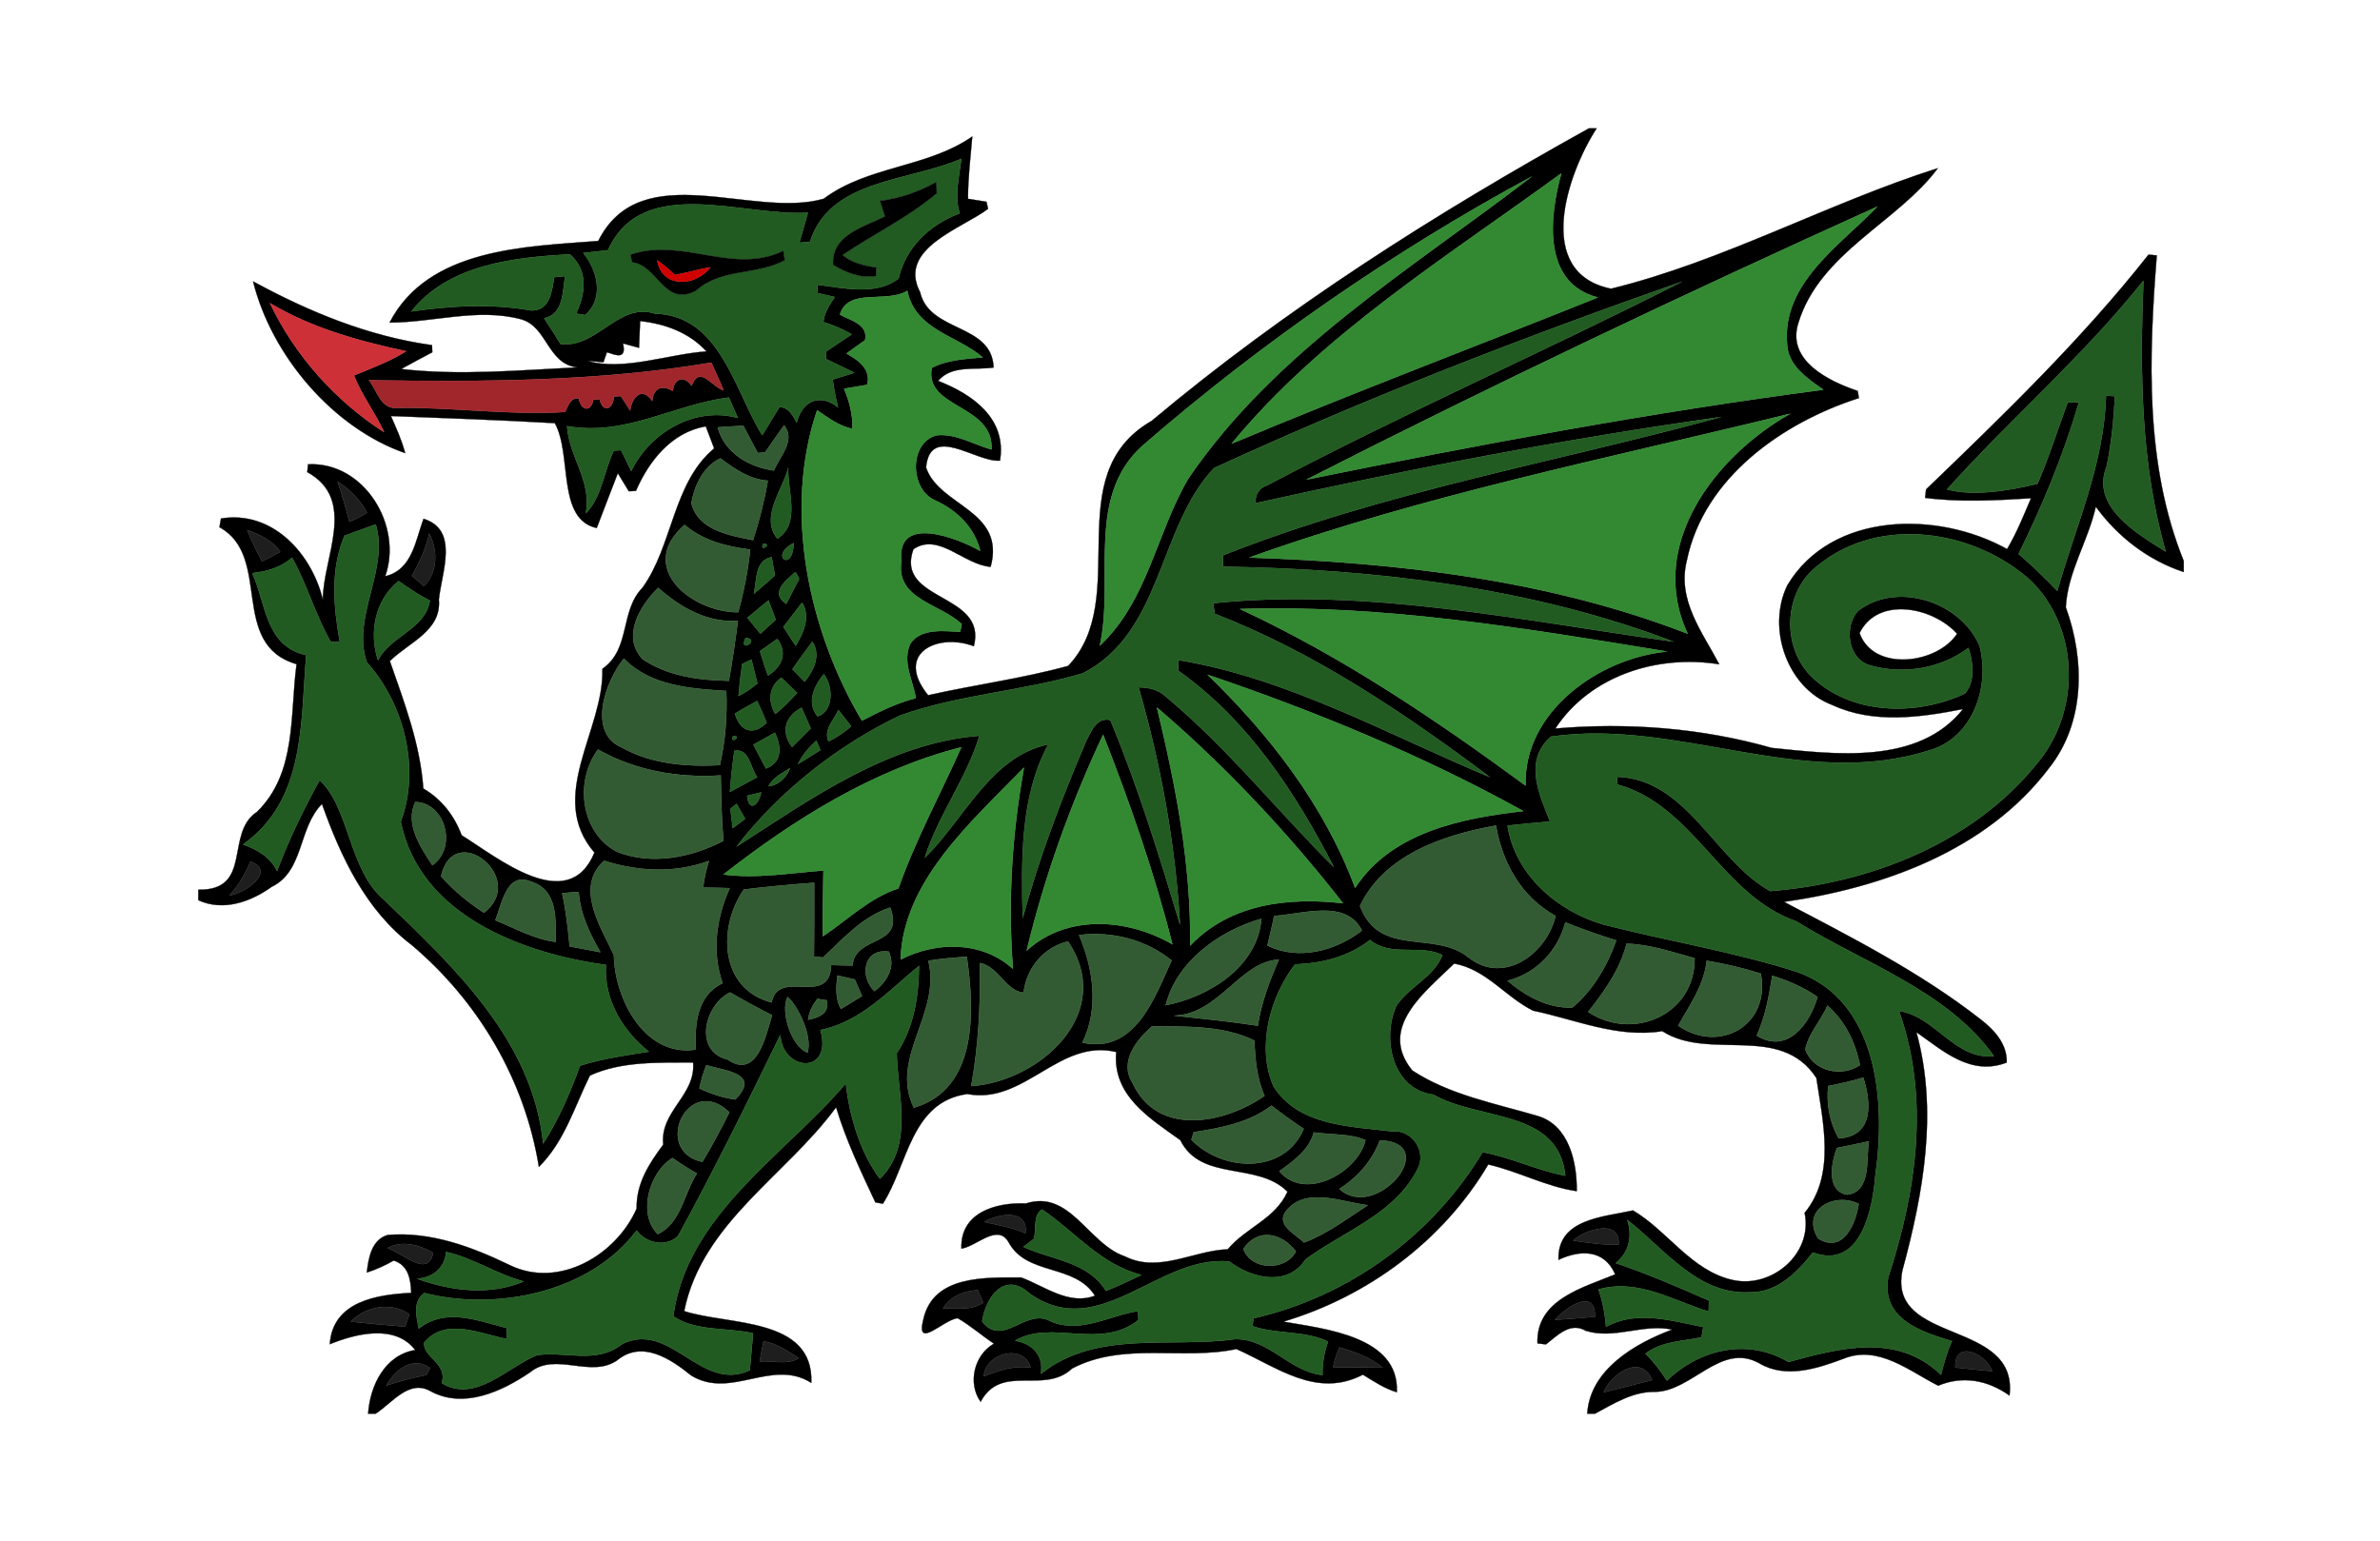 <?xml version="1.0" encoding="UTF-8" standalone="no"?>
<svg
   xmlns:dc="http://purl.org/dc/elements/1.1/"
   xmlns:cc="http://creativecommons.org/ns#"
   xmlns:rdf="http://www.w3.org/1999/02/22-rdf-syntax-ns#"
   xmlns:svg="http://www.w3.org/2000/svg"
   xmlns="http://www.w3.org/2000/svg"
   xmlns:sodipodi="http://sodipodi.sourceforge.net/DTD/sodipodi-0.dtd"
   xmlns:inkscape="http://www.inkscape.org/namespaces/inkscape"
   width="121.318mm"
   height="78.554mm"
   version="1.1"
   viewBox="0 0 343.894 222.673"
   id="svg233"
   sodipodi:docname="dragon.svg"
   inkscape:version="1.0.2-2 (e86c870879, 2021-01-15)">
  <sodipodi:namedview
     pagecolor="#ffffff"
     bordercolor="#666666"
     borderopacity="1"
     objecttolerance="10"
     gridtolerance="10"
     guidetolerance="10"
     inkscape:pageopacity="0"
     inkscape:pageshadow="2"
     inkscape:window-width="1920"
     inkscape:window-height="1017"
     id="namedview235"
     showgrid="false"
     units="mm"
     inkscape:zoom="0.59114977"
     inkscape:cx="185.80047"
     inkscape:cy="88.146756"
     inkscape:window-x="-8"
     inkscape:window-y="-8"
     inkscape:window-maximized="1"
     inkscape:current-layer="svg233"
     inkscape:document-rotation="0" />
  <defs
     id="defs13">
    <filter
       id="a"
       color-interpolation-filters="sRGB">
      <feColorMatrix
         in="SourceGraphic"
         result="colormatrix"
         values="1 0 0 0 0 0 1 0 0 0 0 0 1 0 0 -0.212 -0.715 -0.072 1 0 "
         id="feColorMatrix2" />
      <feComposite
         in="SourceGraphic"
         in2="colormatrix"
         k2="1"
         operator="arithmetic"
         result="composite"
         id="feComposite4"
         k1="0"
         k3="0"
         k4="0" />
      <feGaussianBlur
         result="blur1"
         stdDeviation="0.5 0.01"
         id="feGaussianBlur6" />
      <feGaussianBlur
         in="composite"
         result="blur2"
         stdDeviation="0.01 0.5"
         id="feGaussianBlur8" />
      <feBlend
         in="blur2"
         in2="blur1"
         mode="darken"
         result="blend"
         id="feBlend10" />
    </filter>
  </defs>
  <g
     filter="url(#a)"
     stroke-width="0.094"
     id="g231"
     transform="matrix(0.434,0,0,0.434,28.658,18.556)">
    <path
       d="m 462.95,0 h 2.58 c -9.85,15.24 -21.01,48.11 4.8,53.39 37.53,-9.21 72.12,-28.49 108.81,-40.14 -13.39,18.05 -39.44,28.16 -46.49,51.7 -3.85,12.43 10.25,19.26 19.82,22.48 0.1,0.59 0.29,1.78 0.39,2.37 -25.46,8.17 -51.62,26.52 -57.29,54.08 -3.32,13.21 5.14,23.8 10.8,34.57 -20.4,-3.3 -42.87,3.61 -54.59,21.39 24.21,-2.06 48.69,-0.2 72.08,6.46 20.94,2.12 48.79,5.82 63.68,-12.95 -14.28,2.81 -29.86,5 -43.51,-1.34 -15.15,-5.67 -21.9,-25.67 -15.01,-39.84 14.71,-24.69 50.25,-24.89 73.17,-12.08 3.19,-5.37 5.53,-11.19 7.97,-16.93 -11.74,0.71 -23.56,1.38 -35.26,-0.14 l 0.32,-2.8 C 601.09,95.32 627,70.3 649.29,42.04 c 0.68,0.06 2.06,0.19 2.74,0.25 -2.66,33.9 -4.02,69.64 8.97,101.75 v 3.68 c -11.86,-3.93 -21.94,-11.69 -29.27,-21.75 -2.52,11.32 -9.42,21.88 -9.99,33.49 6.41,17.59 6.47,38.46 -5.68,53.68 -20.74,27.33 -55.25,39.73 -88.14,44.42 22.46,11.78 45.28,23.38 65.35,39.04 4.59,3.55 8.99,8.18 8.8,14.47 -11.95,4.6 -21.16,-3.87 -30.07,-10.13 7.24,26.27 2.33,53.63 -4.67,79.38 -5,24.9 38.7,16.02 35.67,41.64 -7.19,-5.15 -15.61,-6.73 -23.73,-3.29 -9.58,-4.83 -19.96,-13.66 -31.46,-9.01 -8.83,3.31 -19.29,6.77 -28.09,1.56 -12.83,-7.21 -22.5,9.46 -34.83,9.5 -7.36,-0.1 -13.67,3.94 -19.91,7.28 h -2.56 c 0.9,-14.68 15.85,-23.37 28.26,-28.01 -9.64,-2.08 -19.35,3.4 -28.78,0.38 -5.21,-3.04 -9.51,1.66 -13.24,4.55 -0.71,-0.09 -2.12,-0.26 -2.82,-0.35 -0.5,-14.56 14.99,-18.46 25.88,-22.97 -3.63,-8.41 -11.71,-8.23 -18.88,-4.83 -0.45,-13.68 14.89,-14.24 24.81,-16.45 11.44,6.7 19.41,20.08 33.13,23.14 13.03,2.99 26.88,-8.75 24.01,-22.34 10.43,-12.65 6.07,-30.32 3.92,-44.9 -11.98,-18.38 -35.57,-5.51 -51.31,-15.61 -15.01,2.39 -28.7,-3.84 -43.04,-6.83 -9.22,-4.6 -15.56,-13.73 -26.25,-15.68 -9.22,9.12 -25.67,21.23 -13.95,35.6 12.36,8.14 27.67,11.01 41.73,15.15 10.5,3.09 13.16,15.54 13.03,25.04 -10.22,-1.47 -19.44,-6.61 -29.46,-8.88 -15.01,25.39 -40.1,43.96 -68.23,52.34 13.98,2.43 38.68,4.94 37.79,23.49 -4.1,-1.22 -7.69,-3.62 -11.29,-5.84 -15.49,8.04 -28.62,-2.57 -42.13,-8.54 -18.07,3.86 -37.57,-2.51 -54.72,6.5 -9.33,8.82 -23.51,-1.85 -30.42,11.07 -4.38,-6.06 -2.25,-15.58 4.44,-19.36 -4.1,-2.71 -7.8,-6.01 -12.06,-8.46 -4.56,0.27 -14.11,10.8 -11.47,0.45 3.25,-14.94 20.77,-13.96 32.56,-14.03 7.73,2.85 15.95,9.42 24.59,6.07 -6.75,-10.69 -22.61,-6.61 -28.67,-17.66 -3.68,-6.67 -10.66,1.26 -15.79,1.98 -0.46,-11.98 11.41,-15.46 21.48,-15.02 14.69,-4.73 20.75,13.49 32.91,17.6 11.3,5.72 22.76,-1.93 34.27,-2.34 6.15,-7.31 15.79,-10.05 19.9,-19.19 -10.07,-10.11 -28.71,-3.16 -35.68,-17.16 -10.16,-7.31 -22.65,-14.8 -21.34,-29.35 -19.03,-4.6 -30.53,17.63 -49.6,13.98 -18.79,2.61 -19.71,23.43 -28.09,36.54 -0.63,-0.12 -1.88,-0.34 -2.5,-0.45 -4.85,-10.35 -9.79,-20.7 -13.08,-31.67 -16.61,22.72 -44.66,38.53 -50.57,67.87 14.61,4.82 43.18,1.88 42.32,23.9 -13.11,-8.32 -26.71,5.64 -39.97,-2.44 -6.89,-5.57 -16.41,-11.95 -24.74,-5.01 -8.92,6.02 -20.48,-3.01 -28.95,3.96 -9.47,6.4 -21.99,12.2 -32.99,6.33 -7.22,-4.25 -12.88,3.88 -18.4,7.43 h -2.5 c 0.63,-9.38 5.6,-19.56 15.69,-21.21 -6.71,-8.67 -19.59,-5.53 -28.45,-1.93 0.96,-14.25 15.58,-16.51 27.11,-17.1 -0.16,-4.59 -0.98,-9.25 -5.84,-10.76 -2.84,1.63 -5.83,2.99 -8.94,3.99 0.53,-4.78 1.58,-10.99 6.98,-12.51 14.3,-1.17 27.99,3.94 40.63,10.06 16.49,8.02 35.57,-3.55 42.22,-18.86 -0.16,-8.34 4.14,-14.96 8.86,-21.29 -1.19,-11.14 10.92,-16.39 9.95,-27.35 -11.41,0.09 -23.73,-0.5 -34.36,4.35 -5.17,10.39 -8.43,21.94 -16.99,30.42 -4.69,-28.85 -19.98,-54.95 -42.33,-73.87 -15.3,-11.59 -23.64,-29.36 -29.89,-46.98 -7.96,7.92 -5.95,22.38 -16.73,27.58 -7,5.04 -16.16,8.28 -24.44,4.47 v -3.49 c 18.34,0.3 8.69,-18.79 19.52,-25.91 13.29,-12.94 10.94,-32.34 13.19,-49.2 -22.67,-6.6 -7.95,-35.94 -25.67,-45.6 0.13,-0.72 0.38,-2.17 0.5,-2.9 17.18,-2.8 30.23,11.72 33.92,27.04 0,-14 11.6,-33.29 -5.19,-42.5 0.06,-0.65 0.2,-1.94 0.26,-2.59 18.75,-0.93 31.64,20.48 25.69,37.27 9.12,-2.12 10.1,-12.13 12.77,-19.13 11.94,3.7 6.03,17.84 5.09,26.88 0.95,10.53 -10.15,14.3 -16.31,20.51 4.83,13.88 10.09,27.6 11.14,42.44 6.1,3.54 10.29,8.99 12.76,15.55 11.96,7.44 35.5,26.91 44.21,5.77 -16.07,-18.66 3.25,-40.68 2.65,-61.19 9.51,-6.6 5.76,-19.3 13.36,-27.02 10.14,-14.13 10.07,-34.9 23.85,-46.38 -0.92,-2.45 -1.85,-4.89 -2.79,-7.34 -11.35,1.95 -18.89,11.43 -23.26,21.49 -0.59,0.03 -1.77,0.09 -2.37,0.12 -0.91,-1.5 -2.74,-4.51 -3.66,-6.01 -2.38,6.07 -4.65,12.18 -7.02,18.26 -13.37,-2.93 -8.11,-24.36 -13.95,-34.93 -18.18,-1.04 -36.37,-1.67 -54.57,-2.38 1.76,4.05 3.62,8.08 4.74,12.36 C 44.67,99.68 24.31,75.5 18.23,50.95 c 18.65,10.16 38.36,18.28 59.56,21.23 0.03,0.59 0.08,1.77 0.11,2.36 -3.47,1.83 -6.93,3.69 -10.37,5.59 19.5,2.24 39.14,0.4 58.67,-0.54 C 116.11,78.44 116.26,65.82 107.25,63.5 92.92,59.75 78.16,64.63 63.67,64.66 76.56,39.87 108.78,39.39 133.14,37.49 147.4,9.1 184.6,30.25 208.21,23.43 c 14.7,-11 34.41,-10.27 49.46,-20.73 -0.57,6.9 -1.45,13.8 -1.42,20.74 1.53,0.25 4.6,0.74 6.14,0.99 0.14,0.59 0.41,1.76 0.55,2.35 -8.74,6.6 -30.26,13.21 -22.65,27.72 3.15,13.61 23.93,10.31 24.48,25.13 -6.22,0.92 -13.91,-0.94 -18.47,4.45 11.26,4.38 22.93,12.38 20.6,26.55 -7.99,0.66 -23.22,-12.39 -24.62,2.28 4.36,13.01 26.61,14.14 21.51,33.08 -8.89,-0.65 -17.36,-11.61 -25.72,-5.85 -6.29,17.58 24.73,14.39 20.12,32.29 -11.77,-4.51 -26.67,2.14 -15.22,16.33 15.49,-3.49 31.34,-5.57 46.63,-9.77 21.51,-22.65 -3.6,-63.52 27.8,-81.6 C 362.23,59.78 411.87,28.36 462.95,0 M 203.62,37.82 c -1.17,0.07 -2.35,0.15 -3.52,0.22 0.94,-3.32 1.9,-6.65 2.86,-9.97 -21.67,1.38 -55.16,-12.93 -66.56,12.47 -2.74,0.36 -5.5,0.63 -8.25,0.94 4.78,5.76 7.04,15.19 0.63,20.66 -0.75,-0.12 -2.27,-0.36 -3.02,-0.48 3.13,-6.61 4.17,-14.2 -2.07,-19.75 -18.65,1.09 -40.3,3.32 -52.8,19.05 13.24,-1.92 26.69,-2.69 39.93,-0.33 6.27,0.15 6.89,-6.48 7.67,-11.06 1.2,-0.14 2.4,-0.27 3.61,-0.39 -0.89,5.29 -0.45,12.63 -6.98,14.05 1.9,2.81 3.7,5.7 5.49,8.58 12.23,1.44 19.34,-14.11 31.47,-10.12 21.64,0.53 26.4,25.61 35.66,40.48 1.94,-3.11 3.83,-6.23 5.73,-9.36 3.1,0.02 4.45,2.8 5.75,5.16 1.9,-7.52 7.98,-9.78 13.78,-5.05 -0.81,-3.05 -1.39,-6.17 -1.8,-9.29 2.38,-0.75 4.84,-1.48 7.22,-2.27 -3.16,-1.54 -6.32,-3.06 -9.48,-4.59 0.03,-0.62 0.08,-1.87 0.1,-2.49 2.83,-1.9 5.65,-3.81 8.49,-5.71 -2.98,-1.73 -6.16,-3.07 -9.44,-4.08 0.3,-3.15 2.1,-5.78 3.78,-8.35 -1.93,-0.42 -3.86,-0.87 -5.78,-1.32 0.01,-0.69 0.02,-2.08 0.03,-2.77 8.65,1.1 19.5,3.72 26.98,-2.03 2.5,-10.5 10.28,-17.93 20.37,-21.73 -1.86,-5.95 -0.1,-12.2 0.55,-18.19 -17.17,7.59 -43.79,6.66 -50.4,27.72 m 140.39,67.16 C 384.34,88.05 425.33,72.58 465.94,56.29 447.29,51.56 449.79,29.34 453.79,14.96 415.67,42.84 374.38,68.22 344.01,104.98 m -29.48,0.52 c -19.29,17.17 -9.43,44.57 -14.4,66.74 C 316.1,157.3 318.94,134.69 329.6,116.59 358.62,73.96 403.85,46.8 444,15.99 397.88,40.92 354.18,71.14 314.53,105.5 m 54.4,11.45 C 425.98,105.34 483.26,94.6 541,87.01 535.62,83.22 529.14,78.95 528.94,71.65 527.27,51.37 546.67,38.9 559.02,26.03 495.08,54.96 431.48,85.09 368.93,116.95 m -30.75,-3.85 c -18.64,19.61 -17.17,54.93 -43.77,68.36 -19.95,5.95 -41.2,7.03 -60.87,14.07 -21.07,10.16 -40.02,25.16 -54.38,43.64 24.72,-15.87 50.68,-34.6 80.9,-36.92 -4.27,14.15 -13.73,26.42 -18.21,40.64 13.15,-12.83 21.9,-33.79 41.13,-37.77 -9.48,17.56 -8.92,38.57 -8.54,57.94 5.49,-20.29 12.98,-39.98 21.26,-59.29 1.69,-3.1 3.27,-7.74 7.92,-6.77 9.24,22.17 16.31,45.18 23.22,68.16 -1.53,-26.77 -6.38,-53.31 -13.79,-79.04 3.19,0.01 6.51,0.72 8.9,2.94 20.53,17.08 37.24,38.12 56.08,56.92 -12.7,-24.79 -28.76,-49.16 -51.81,-65.41 0,-1.18 0.01,-2.35 0.03,-3.53 36.61,6.02 69.79,24.82 103.77,38.99 -28.32,-21.2 -58.46,-41.58 -91.63,-54.41 -0.17,-1.18 -0.34,-2.35 -0.5,-3.52 51.25,-5.24 102.58,5.74 153.22,12.81 -47.53,-18.11 -99.32,-24.18 -149.97,-24.97 -0.02,-1.26 -0.04,-2.51 -0.05,-3.76 53.47,-21.2 110.67,-30.99 166.01,-46.11 -52.06,7.33 -103.83,17.33 -155.1,28.73 -0.23,-2.71 1.11,-5.13 3.86,-5.95 C 401.21,94.86 448.3,74.24 493.99,51.02 441.34,69.47 388.91,89.75 338.18,113.1 M 647.59,50.71 c -19.8,24.89 -44.55,46.27 -65.37,69.47 8.3,2.42 20.89,0.49 30.11,-1.86 3.83,-8.82 6.71,-18.05 10.05,-27.08 1.24,-0.02 2.48,-0.03 3.73,-0.04 -5.09,17.44 -12.08,34.22 -20.08,50.5 4.48,3.89 8.79,8 12.89,12.31 6.06,-21.51 15.62,-42.26 16.2,-64.98 0.73,0.04 2.19,0.11 2.93,0.14 -0.32,7.83 -1.15,15.64 -2.69,23.33 -5.49,13.53 10.29,22.56 19.67,28.44 -8.42,-29.3 -8.65,-60.04 -7.44,-90.23 M 213.61,61.99 c 3.45,2.01 9.51,3.12 8.37,8.55 -2.09,1.45 -4.15,2.94 -6.2,4.44 3.9,2.09 8.41,5.31 6.87,10.42 -2.54,0.44 -5.11,0.84 -7.64,1.28 1.73,4.25 2.95,8.74 2.77,13.38 -4.45,-0.91 -8.11,-3.69 -11.77,-6.22 -11.3,33.41 -2.97,73.2 14.92,103.39 5.77,-2.99 11.62,-5.92 17.95,-7.52 -0.97,-6.02 -4.71,-12.17 -1.76,-18.25 3.58,-5.15 11.11,-4.05 16.55,-3.84 0.12,-0.64 0.35,-1.91 0.47,-2.55 -7.02,-6.78 -22.1,-8.18 -20.07,-20.96 -1.8,-15.79 18.77,-7.68 26.25,-3.42 -1.91,-7.9 -7.87,-13.58 -15.09,-16.86 -8.27,-3.59 -8.79,-18.88 0.41,-21.62 6.55,-0.76 12.32,3.03 18.43,4.71 0.74,-15.16 -22.44,-13.53 -19.89,-27.17 5.23,-2.75 11.2,-2.94 16.95,-3.51 -8.73,-7.43 -22.39,-9.05 -25.09,-22.16 -6.9,4.3 -19.68,-1.19 -22.43,7.91 M 23.83,58.18 C 32.13,75.6 45.6,90.73 61.84,101.16 58.91,94.64 54.43,88.93 51.8,82.28 57.68,79.79 63.74,77.67 69.15,74.2 53.42,70.81 37.75,66.5 23.83,58.18 m 123.25,5.97 c -0.12,2.98 -0.26,5.94 -0.36,8.92 -1.79,-0.48 -3.57,-0.96 -5.34,-1.47 1.29,5.58 -2.49,3.86 -5.36,2.93 -0.38,1.11 -0.76,2.23 -1.14,3.34 -1.79,-0.17 -3.58,-0.35 -5.38,-0.48 11.99,3.53 26.81,-2.23 39.67,-3.12 -5.68,-6.3 -13.84,-9.23 -22.09,-10.12 M 56.82,83.86 c 2.7,3.43 4,9.85 9.41,9.19 18.65,-0.25 37.25,2.54 55.89,1.38 0.99,-2.02 1.76,-4.88 4.57,-4.52 0.6,4.01 4.05,4.81 4.83,0.43 0.52,-0.04 1.55,-0.13 2.07,-0.17 1.13,4.77 4.52,3.39 4.76,-0.9 0.58,-0.03 1.75,-0.09 2.33,-0.13 1.03,1.61 2.06,3.21 3.09,4.81 0.62,-4.6 4.01,-8.14 7.35,-3.16 0.33,-4.34 3.29,-5.59 6.87,-3.3 0.31,-4.26 3.75,-5.41 6.22,-1.79 2.8,-7.02 6.46,0.14 10.67,1.56 -1.23,-3.15 -2.71,-6.2 -4.11,-9.27 -37.66,6.36 -75.9,6.43 -113.95,5.87 m 65.94,15.28 c 0.67,10.33 8.31,18.25 6.22,29.04 5.45,-5.46 6.02,-14.09 9.35,-20.9 0.6,-0.03 1.82,-0.09 2.42,-0.11 1.12,2.31 2.24,4.63 3.37,6.94 6.19,-12.88 21.28,-21.68 35.51,-17.68 -0.75,-1.7 -2.25,-5.11 -3,-6.82 -18.35,2.32 -34.45,13.02 -53.87,9.53 m 227.13,43.77 c 49.29,1.6 99.72,7.42 145.96,25.36 C 482.05,138.78 505.09,109.02 530,95 469.74,109.81 408.35,121.98 349.89,142.91 M 172.91,99.55 c 2.25,8.54 10.5,13.24 18.72,14.38 2,-4.81 7.36,-9.98 3.4,-15.09 -2.14,2.99 -4.24,6.01 -6.33,9.03 -0.61,0.06 -1.83,0.17 -2.44,0.22 -1.63,-3.01 -3.23,-6.04 -4.81,-9.08 -2.85,0.14 -5.71,0.33 -8.54,0.54 m -8.76,25.23 c 2.19,9.07 12.8,10.76 20.54,12.34 2.08,-6.49 3.76,-13.09 4.92,-19.81 -6.09,-0.41 -11.08,-3.92 -15.8,-7.45 -5.72,2.71 -8.61,8.99 -9.66,14.92 m 32.27,-11.82 c -1.91,7.55 -9.42,16.41 -3.66,23.65 7.99,-5.03 3.22,-16.02 3.66,-23.65 m -150.08,4.63 c 1.51,4.41 2.78,8.9 3.96,13.4 2.05,-0.82 4.01,-1.84 5.88,-3.01 -2.28,-4.3 -5.73,-7.81 -9.84,-10.39 m 2.33,18.05 c -4.78,11.29 -3.67,23.49 -1.59,35.26 -0.74,0.03 -2.24,0.09 -2.98,0.11 -5.15,-8.96 -7.84,-19.05 -12.88,-28.07 -3.71,3.23 -8.43,4.67 -13.27,5.14 4.64,10.2 4.32,24.33 17.96,27.33 -1.91,22.66 -0.21,48.29 -21.04,63.05 4.71,1.62 9.11,4.17 11.34,8.84 3.93,-10.5 8.77,-20.38 14.16,-30.24 10.04,9.05 9.59,29.91 21.61,39.96 23.3,22.37 49.39,46.83 52.83,81.06 5.17,-8.09 9,-16.93 12.26,-25.94 7.44,-2.42 15.23,-3.45 22.93,-4.69 -8.79,-7.01 -15,-17.34 -14.3,-28.91 -27.98,-3.83 -62.06,-16.59 -68.3,-47.7 6.59,-17.59 1.19,-39.19 -11.35,-53.12 -5.07,-15.24 7.59,-30.79 3.01,-45.85 -3.48,1.21 -6.93,2.5 -10.39,3.77 m 113.22,-3.63 c -16.22,14.16 2.42,29.17 17.84,29.11 1.9,-6.83 3.26,-13.82 4.02,-20.87 -7.86,-1.01 -15.69,-2.94 -21.86,-8.24 m -145.62,1.71 c 1.42,3.59 3.14,7.05 4.94,10.46 2.07,-0.96 4.09,-2.04 6.06,-3.21 -2.6,-3.79 -6.82,-5.7 -11,-7.25 m 54.81,15.27 c 1.35,1.14 2.69,2.29 4.03,3.44 4.67,-4.64 4.68,-11.91 1.78,-17.52 -1.17,4.99 -3.26,9.66 -5.81,14.08 m 468.36,-3.61 c -11.61,8.5 -12.49,26.79 -2.64,36.91 13.32,13.18 35.24,13.49 51.41,5.88 3.46,-4.19 2.68,-10.29 1.15,-15.18 -9.36,6.95 -21.65,8.99 -32.84,5.82 -7.45,-2.22 -8.67,-12.85 -3.97,-18.15 13.06,-9.98 34.17,-3.05 40.47,11.62 3.6,13.66 -2.23,30.83 -16.86,34.87 -42.06,13.34 -83.22,-10.73 -125.8,-4.62 -9.21,8.02 -3.95,19.18 -0.33,28.27 -4.73,0.41 -9.46,0.83 -14.16,1.37 2.57,16.43 16.57,28.51 32,32.97 21.35,5.48 43.25,9 64.26,15.72 27.07,9.43 29.74,43.34 26.24,67.49 -0.89,11.16 -4.69,31.88 -20.86,25.98 -5.18,6.63 -11.79,13.34 -20.89,13.24 -17.39,0.99 -28.59,-14.54 -40.89,-24.11 1.79,5.42 0.67,10.69 -3.78,14.4 10.55,3.56 20.79,7.98 30.97,12.47 -0.03,1.21 -0.05,2.43 -0.07,3.65 -12.03,-3.68 -23.58,-11.08 -36.7,-7.35 1.44,4 2.16,8.2 2.53,12.44 10.13,-5.65 21.81,-2.02 32.36,0.08 -0.19,1.13 -0.38,2.28 -0.57,3.42 -6.32,1.31 -13.31,1.31 -18.64,5.42 2.68,2.74 5.07,5.75 7.09,9.02 11.03,-10.67 27.09,-14.24 40.48,-6.22 17.05,-4.65 36.16,-9.84 50.8,4.26 0.98,-3.82 1.98,-7.64 3.66,-11.22 -10.28,-3.07 -23.65,-7.37 -21.24,-21.21 9.38,-28.56 13.92,-59.75 3.59,-88.72 12.13,1.75 18.57,16.36 31.6,15.04 -15.43,-21.78 -43.61,-31.08 -65.84,-44.92 -24.68,-8.5 -34.12,-38.65 -59.48,-45.52 -0.03,-0.65 -0.08,-1.94 -0.11,-2.59 23.37,0.81 32.61,27.99 51,38.07 32.98,-2.61 67.16,-15.88 88.46,-42.12 14.86,-17.17 14.66,-44.95 -1.6,-61.11 -18.69,-17.03 -50.29,-22.05 -70.8,-5.37 m -351.35,-7.1 c -1.54,2.98 3.32,0.15 0,0 m 10.13,-0.2 c -8.39,4.22 -0.25,10.15 0,0 m -13.28,16.91 c 2.4,-1.98 4.7,-4.07 7.04,-6.14 -0.28,-1.52 -0.83,-4.58 -1.11,-6.1 -5.68,1.14 -4.89,7.74 -5.93,12.24 m 10.79,3.34 c 1.45,-2.78 2.88,-5.56 4.31,-8.34 -0.29,-0.57 -0.89,-1.7 -1.19,-2.27 -3.5,2.88 -8.57,7.05 -3.12,10.61 M 59.81,177.09 c 4.16,-8.14 15.81,-10.31 17.27,-19.85 -3.66,-1.85 -7.07,-4.14 -10.4,-6.51 -7.82,6.25 -9.95,17.16 -6.87,26.36 m 93.28,-24.11 c -6.02,5.95 -12.3,16.22 -5.18,23.76 8.39,5.69 18.8,7.03 28.71,7.21 1.21,-6.62 2.16,-13.29 3.03,-19.97 -10.16,0.72 -19.23,-4.47 -26.56,-11 m 36.73,4.18 c -2.35,1.92 -4.69,3.85 -7.01,5.8 1.08,1.32 3.24,3.97 4.32,5.29 1.27,-1.16 3.82,-3.5 5.1,-4.66 -0.77,-2.16 -1.59,-4.3 -2.41,-6.43 m 4.97,8.85 c 1.34,2.1 2.7,4.19 4.08,6.28 2.7,-4.41 4.98,-9.52 2.17,-14.42 -2.11,2.7 -4.17,5.42 -6.25,8.14 m 152.02,-5.97 c 33.91,15.75 65.04,36.74 95.08,58.8 -0.84,-24.56 24.47,-42.53 47.12,-44.63 -47,-7.71 -94.4,-15.71 -142.2,-14.17 m 206.27,8.01 c 4.67,13.08 25.88,10.29 32.47,0.23 -7.92,-8.82 -26.3,-12.7 -32.47,-0.23 m -370.88,1.58 c -2.54,5.45 5.24,0.56 0,0 m 4.78,4.45 c 0.83,2.73 1.68,5.45 2.68,8.13 4.75,-3.03 6.56,-7.58 3.1,-12.21 -1.93,1.35 -3.86,2.71 -5.78,4.08 m 17.46,-3.18 c -2.3,3.01 -4.49,6.09 -6.65,9.2 1.34,1.4 2.69,2.78 4.07,4.15 3.05,-3.75 5.5,-8.77 2.58,-13.35 M 141,206.16 c 9.92,5.56 21.48,6.43 32.63,5.88 1.87,-8.08 2.47,-16.44 2.15,-24.71 -11.93,-0.78 -25.24,-1.64 -34.1,-10.79 -6.07,7.36 -12.31,24.74 -0.68,29.62 m 40.07,-27.79 c -0.53,3.53 -0.94,7.08 -1.23,10.65 2.26,-1.15 4.38,-2.57 6.31,-4.22 -0.69,-2.64 -1.35,-5.29 -2.01,-7.93 -1.02,0.5 -2.05,1 -3.07,1.5 m 27.17,3.35 c -3.28,4.06 -5.82,9.48 -2.08,14.08 5.4,-1.73 5.26,-9.91 2.08,-14.08 m 127.77,0.21 c 20.74,20.01 39.04,43.75 49.12,70.98 12.06,-18.57 35.52,-23.26 56,-25.57 -33.42,-18.49 -68.97,-33.16 -105.12,-45.41 m -141.88,0.97 c -4.27,3.02 -4.52,7.79 -2.05,12.12 2.64,-2.11 4.94,-4.59 7.28,-7.03 -1.74,-1.7 -3.48,-3.4 -5.23,-5.09 m -15.5,11.99 c 1.99,6.35 6.36,7.18 10.57,3.02 -0.96,-2.46 -2.01,-4.88 -3.17,-7.25 -2.51,1.33 -4.98,2.75 -7.4,4.23 m 19.05,11.12 c 2.06,-2.08 4.12,-4.16 6.2,-6.22 -1.02,-2.29 -2.04,-4.58 -3.04,-6.87 -5.66,2.92 -6.9,8.2 -3.16,13.09 m 121.47,-13.17 c 6.26,25.98 11.44,52.44 11.06,79.3 13.24,-13.95 32.58,-16.21 50.88,-14.12 -18.41,-23.56 -39.2,-45.74 -61.94,-65.18 m -106.05,0.83 c -1.5,3.32 -5.03,6.58 -3.3,10.48 2.72,-1.35 5.26,-3.05 7.55,-5.05 -1.42,-1.81 -2.82,-3.64 -4.25,-5.43 m -28.32,11.55 c 1.38,2.66 2.79,5.31 4.21,7.95 5.52,-2.18 5.14,-7.32 2.96,-11.94 l -7.17,3.99 m -6.69,-2.94 c -1.54,2.98 3.32,0.15 0,0 m 123.14,-0.39 c -10.82,23.03 -19.5,47.17 -25.44,71.9 13.33,-12.24 33.72,-10.74 48.51,-2.09 -6.01,-23.75 -14.14,-47.02 -23.07,-69.81 m -101.58,9.79 c 2.49,-1.54 4.96,-3.09 7.44,-4.66 -0.45,-1.05 -0.9,-2.1 -1.34,-3.15 -2.45,2.26 -4.69,4.76 -6.1,7.81 m -24.83,36.77 c 11.11,1.44 22.23,-0.49 33.3,-1.34 -0.15,7.3 -0.27,14.6 -0.21,21.91 8.28,-5.47 15.5,-12.82 25.16,-15.93 5.72,-16.22 13.94,-31.35 20.95,-47.01 -29.28,7.45 -55.61,23.93 -79.2,42.37 m -41.75,-41.63 c -7.87,10.51 -5.78,27.66 6.22,34.03 11.52,4.59 24.82,2.01 35.53,-3.64 -0.63,-7.24 -0.76,-14.5 -0.89,-21.76 -14.08,0.91 -28.51,-1.57 -40.86,-8.63 m 45.39,0.43 c -0.66,4.55 -1.13,9.12 -1.49,13.71 3.02,-1.65 6.06,-3.28 9.08,-4.93 -2.32,-3.04 -2.57,-9.7 -7.59,-8.78 m 11.37,11.82 c 3.53,-0.41 5.89,-2.96 7.25,-6.09 -2.65,1.7 -5.78,3.15 -7.25,6.09 m 43.98,57.69 c 11.88,-6.1 27.09,-6.25 37.4,3.11 -1.76,-22.35 -0.33,-44.96 3.68,-67.01 -17.11,17.63 -40.33,37.71 -41.08,63.9 M 182.7,222.23 c 0.62,5.81 3.94,2.99 4.68,-1.14 -1.56,0.36 -3.12,0.75 -4.68,1.14 M 72.23,224.3 c -3.54,7.35 1.78,15.11 5.68,21.07 8.43,-5.93 4.29,-20.84 -5.68,-21.07 m 106.96,0.59 -2.04,1.72 c 0.24,2.14 0.5,4.27 0.76,6.41 l 4.14,-3.09 c -0.97,-1.67 -1.92,-3.35 -2.86,-5.04 m 207.57,34.03 c 6.42,17.39 24.84,7.88 36.24,17.24 11.82,9.2 26.05,-1.58 28.87,-13.92 -11.31,-6.17 -17.77,-17.73 -19.83,-30.1 -17.33,3.12 -37.15,9.64 -45.28,26.78 M 80.81,249.05 c 4.16,4.69 9.02,8.73 14.28,12.13 14.79,-11.34 -10.01,-31.2 -14.28,-12.13 m -63.47,-4.92 c -1.75,4.08 -3.92,8.02 -6.98,11.28 5.26,-0.63 15.73,-8.19 6.98,-11.28 m 117.76,-0.26 c -9.89,8.91 -1.02,22.19 3.25,31.4 0.22,14.57 10.25,34.05 27.2,31.5 -0.19,-8.61 0.28,-17.82 8.98,-22.13 -3.62,-10.47 -2.14,-21.6 2.39,-31.66 -2.95,-0.04 -5.94,-0.16 -8.87,-0.18 0.39,-3.02 1.03,-6 1.96,-8.89 -11.31,4.2 -23.53,3.57 -34.91,-0.04 m -36.22,19.81 c 6.56,2.69 12.93,6.29 20.07,7.21 0.04,-7.37 0.81,-17.33 -8.23,-20.08 -8.09,-3.43 -9.65,7.47 -11.84,12.87 m 82.74,-10.24 c -8.67,12.47 -8.21,33.05 9.24,37.62 2.29,-11.66 19.32,1.82 19.83,-12.45 2.35,0.02 4.73,0.09 7.09,0.15 0.9,-10.34 17.58,-5.96 12.57,-19.29 -9.12,2.91 -15.59,10.24 -22.34,16.6 -0.76,-0.06 -2.28,-0.17 -3.04,-0.23 0.06,-8.22 0.1,-16.43 0.07,-24.64 -7.83,0.57 -15.64,1.28 -23.42,2.24 m -60.51,1.22 c 1.31,5.84 1.94,11.78 2.51,17.73 3.4,0.67 6.81,1.32 10.23,1.94 -3.54,-6.2 -6.73,-12.81 -7.22,-20.06 -1.85,0.09 -3.68,0.24 -5.52,0.39 m 237.06,7.57 c -0.65,3.32 -1.46,6.59 -2.25,9.89 10.42,5.07 22.67,1.79 31.47,-5 -5.26,-10.67 -19.91,-5.37 -29.22,-4.89 M 322.07,292 c 14.47,-2.83 30.56,-12.83 31.87,-28.82 -13.73,3.89 -28.27,14.11 -31.87,28.82 m 133.06,-27.62 c -2.55,9.54 -9.67,17.01 -19.25,19.44 5.94,5.1 13.55,9.3 21.57,8.92 6.87,-5.71 11.66,-13.96 14.63,-22.34 -5.73,-1.8 -11.4,-3.75 -16.95,-6.02 m -161.91,4.23 c 4.78,11.35 6.72,24.35 1.1,35.82 17.59,3.87 24.08,-15.07 29.72,-27.35 -8.64,-6.98 -19.84,-9.81 -30.82,-8.47 m 96.85,1.65 c -7.16,5.59 -15.96,7.81 -24.94,8.09 -8.31,10.77 -12.87,27.48 -7.21,40.58 8.34,13.32 25.64,13.36 39.61,15.08 6.73,-0.73 11.59,6.93 8.32,12.66 -7.6,14.94 -24.53,20.59 -37.21,29.94 -5.98,9.27 -18.06,6.32 -25.41,0.69 -23.67,-2.22 -43.08,27.06 -66.36,10.78 -8.38,-7.78 -14.72,0.99 -15.92,9.25 6.99,8.84 14.58,-4.86 22.86,-0.07 9.71,4.21 19.48,-1.94 29,-3.44 0.04,0.75 0.13,2.24 0.17,2.99 -12.79,10.16 -28.91,-0.35 -41.08,6.89 5.68,0.91 9.59,4.73 8.63,11.02 18.31,-14.69 42.99,-8.56 64.42,-11.52 11.29,-0.5 18.4,10.9 29.31,11.91 -0.04,-3.79 0.54,-7.56 1.88,-11.12 -7.84,-3.77 -16.98,-2.35 -25.15,-5.13 0.08,-0.65 0.22,-1.96 0.29,-2.62 31.65,-7.2 59.6,-27.49 76.29,-55.33 9.43,1.72 18.11,6.08 27.54,7.85 -2.26,-22.32 -28.83,-18.23 -43.89,-27 -13.75,-1.68 -17.32,-18.84 -12.28,-29.71 4.25,-6.33 12.35,-9.39 15.26,-16.79 -7.73,-3.73 -16.97,0.81 -24.13,-5 m -115.28,17.55 c -5.96,-0.49 -8.42,-8.78 -14.62,-9.9 0.31,13.8 -0.45,27.46 -2.85,41.01 22.74,-1.56 48.25,-24.26 32.23,-48.18 -8.11,1.89 -13.89,8.9 -14.76,17.07 m 200.72,-16.32 c -2.16,8.58 -7.42,15.86 -12.79,22.72 14.93,9.9 35.6,0.93 35.45,-17.89 -7.45,-2.01 -14.89,-4.62 -22.66,-4.83 m -250.42,15.82 c 4.07,-3.12 7.13,-7.82 4.81,-13.16 -8.42,-1.21 -9.87,8.11 -4.81,13.16 m 17.95,-10.16 c 4.38,17.63 -13.03,32.32 -4.82,48.95 21.44,-6.27 20.18,-32.51 17.62,-50.31 -4.28,0.37 -8.56,0.67 -12.8,1.36 m 81.8,18.3 c 9.3,1.01 18.63,1.94 27.9,3.37 1.16,-7.7 3.89,-14.94 7,-22.01 -12.76,0.44 -20.03,18.35 -34.9,18.64 M 502.2,277.16 c -0.91,8.15 -5.65,14.72 -9.51,21.63 13.66,9.45 30.81,-0.07 27.5,-17.34 -5.9,-1.86 -11.91,-3.27 -17.99,-4.29 m -295.1,23.08 c 4.28,15.05 -12.72,13.92 -13.32,1.59 -10.97,22.49 -22.03,45 -34.06,66.95 -3.87,3.92 -10.71,2.51 -13.8,-1.8 -15.48,20.68 -46.62,26.94 -70.69,20.83 -3.92,2.91 -2.67,7.71 -1.83,11.84 9.15,-7.16 19.53,-2.58 29.24,-0.19 0.06,1.22 0.12,2.44 0.17,3.67 -8.88,-1.62 -20.47,-7.46 -27.67,1.24 -0.21,5.05 7.97,6.85 5.89,13.44 11.1,6.84 21.98,-5.38 31.74,-9.32 9.46,-1.34 19.86,3.09 28.26,-3.65 16.15,-8.07 26.21,16.26 42.57,8.71 0.36,-4.12 0.74,-8.21 1.1,-12.32 -8.69,-2.01 -19.13,-0.55 -26.57,-5.67 4.48,-33.86 37.15,-53.68 57.45,-77.55 1.14,10.93 4.98,23.43 11.33,31.74 11.39,-11.01 5.87,-28.09 5.62,-41.77 5.69,-8.6 7.33,-18.89 7.42,-29.1 -10.17,8.24 -19.24,18.61 -32.85,21.36 m 5.67,-18.15 c -0.44,3.75 -0.74,7.71 1.16,11.13 2.35,-1.42 4.69,-2.87 7.04,-4.29 -0.82,-1.84 -1.63,-3.68 -2.41,-5.53 -1.45,-0.33 -4.34,-0.99 -5.79,-1.31 m 311.25,0.05 c -1.08,6.8 -2.32,13.62 -5.17,19.95 10.09,6.31 17.7,-3.88 20.24,-12.85 -4.57,-3.24 -9.76,-5.41 -15.07,-7.1 m -347.83,27.93 c 9.81,6.75 12.7,-7.77 14.82,-14.77 -4.74,-2.38 -9.39,-4.93 -13.98,-7.58 -8.5,4.1 -12.22,19.53 -0.84,22.35 m 19.96,-20.86 c -2.43,5.09 1.36,16.6 6.67,18.56 1.77,-5.69 -3.42,-15.9 -6.67,-18.56 m 9.94,0.64 c -1.56,2.06 -2.76,4.38 -3.1,6.97 3.21,-0.58 7.34,-1.98 6.21,-6.49 -0.78,-0.12 -2.33,-0.36 -3.11,-0.48 m 336.29,2.27 c -2.14,5.01 -6.32,9.27 -7.37,14.62 2.73,7.27 11.96,9.36 18.2,5.17 -1.48,-7.51 -4.96,-14.71 -10.83,-19.79 M 317.49,299 c -5.15,4.55 -10.93,11.77 -6.5,18.78 8.33,18.23 30.69,13.62 43.99,4.37 -2.58,-5.79 -3.12,-12.15 -3.39,-18.41 -10.53,-5.13 -22.71,-4.6 -34.1,-4.74 m -148.37,12.95 c -1,2.5 -1.8,5.09 -2.29,7.74 3.78,1.78 7.76,3.1 11.92,3.68 8.73,-8.71 -3.48,-9.57 -9.63,-11.42 m 373.5,6.94 c -0.6,6.03 0.49,12.18 3.54,17.44 11.78,-0.77 10.76,-11.99 8.17,-20.25 -3.85,1.15 -7.79,2.03 -11.71,2.81 m -374.81,25.26 c 3.24,-5.36 6.2,-10.9 8.99,-16.51 -13.67,-13.2 -25.85,12.86 -8.99,16.51 m 189.48,-18.74 c -7.45,5.69 -16.86,7.45 -25.89,8.84 -0.2,0.63 -0.59,1.88 -0.78,2.51 10.3,10.68 30.88,11.71 37.4,-3.6 -3.67,-2.46 -7.25,-5.05 -10.73,-7.75 m 14.09,8.93 c -1.63,5.9 -6.75,9.52 -11.48,12.9 8.58,10.33 26.22,0.25 28.68,-10.32 -4.86,-2.2 -11.53,-1.8 -17.2,-2.58 m 21.97,2.62 c -2.51,6.84 -7.39,12.25 -13.45,16.21 12.21,11.09 34.49,-15.44 13.45,-16.21 m 152.18,2.55 c -1.89,5 -3.59,14.4 3.45,15.58 8.15,-1.13 6.2,-11.98 7.22,-17.81 -3.55,0.77 -7.12,1.54 -10.67,2.23 M 152.94,368.2 c 7.77,-3.56 8.76,-13.63 13.06,-20.19 -2.79,-1.6 -5.53,-3.3 -8.14,-5.17 -7.84,4.81 -11.63,18.7 -4.92,25.36 m 209.24,-7.76 c -3.67,4.7 3.14,7.78 5.96,10.55 7.76,-2.88 14.36,-8.05 21.29,-12.42 -8.59,-0.95 -20.63,-6.32 -27.25,1.87 m 177.11,9.24 c 8.39,5.11 12.54,-4.98 13.51,-11.54 -8.05,-4.08 -19.42,1.97 -13.51,11.54 m -261.12,0.1 c -1.16,0.89 -2.32,1.77 -3.48,2.66 9.48,4.47 21.34,4.73 27.48,14.67 4.05,-1.58 7.95,-3.49 11.89,-5.32 -13.59,-3.32 -22.16,-14.37 -33.18,-21.81 -3.11,1.92 -1.77,6.68 -2.71,9.8 m -16.54,-5.61 c 4.64,1.03 9.4,1.77 13.76,3.78 1.03,-8.41 -9.23,-6.56 -13.76,-3.78 m 196.08,6.18 c 5,0.74 10.08,1.54 15.16,1.29 0.6,-8.67 -11.09,-5.01 -15.16,-1.29 m -109.78,2.78 c 2.46,7.07 13.87,7.62 17.49,0.84 -4.62,-6.11 -12.66,-8.04 -17.49,-0.84 M 62.9,372.9 c 4.91,1.27 13.52,10.25 15.28,1.5 -4.61,-2.6 -10.34,-4.27 -15.28,-1.5 m 19.61,1.24 c -0.48,5.32 -4.32,8.55 -9.72,8.91 11.4,4.09 24.07,5.7 35.56,0.91 -8.95,-2.38 -16.82,-7.79 -25.84,-9.82 m 165.42,18.76 c 4.54,-0.02 9.42,0.78 13.43,-1.86 -0.63,-1.41 -1.25,-2.8 -1.87,-4.19 -4.57,0.25 -9.05,2.08 -11.56,6.05 m 203.72,3.83 c 4.46,-0.22 8.88,-0.66 13.35,-1.01 0.05,-9.91 -9.64,-3.18 -13.35,1.01 m -400.93,0.62 c 6.03,0.65 12.09,1.15 18.14,1.67 0.46,-1.39 0.92,-2.76 1.39,-4.13 -6.02,-4.3 -14.53,-2.65 -19.53,2.46 m 137.44,6.57 c -0.44,2.23 -0.89,4.46 -1.29,6.71 4.36,-0.41 9.18,1.34 13.07,-1.15 -3.73,-2.26 -7.35,-4.98 -11.78,-5.56 m 191.79,1.98 c -0.97,2.16 -1.71,4.42 -2.19,6.75 5.52,-0.17 11.04,-0.05 16.57,0.05 -4.13,-3.5 -9.29,-5.25 -14.38,-6.8 m 205.01,6.73 c 4.08,0.41 8.21,0.9 12.32,1.25 -2.21,-6.12 -12.77,-10.61 -12.32,-1.25 m -323.5,2.96 c 5,-2.03 10.27,-3.79 15.73,-2.85 -2.46,-8.34 -15.06,-4.97 -15.73,2.85 m -198.93,3.06 c 4.4,-1.43 8.85,-2.69 13.4,-3.52 0.32,-0.58 0.94,-1.75 1.25,-2.33 -5.83,-4.17 -11.66,0.59 -14.65,5.85 m 405.32,2.24 c 5.41,-1.32 10.77,-2.76 16.19,-4.09 -3.72,-8.94 -13.63,-2.12 -16.19,4.09 z"
       stroke="#000000"
       id="path15" />
    <path
       d="m 203.62,37.82 c 6.61,-21.06 33.23,-20.13 50.4,-27.72 -0.65,5.99 -2.41,12.24 -0.55,18.19 -10.09,3.8 -17.87,11.23 -20.37,21.73 -7.48,5.75 -18.33,3.13 -26.98,2.03 -0.01,0.69 -0.02,2.08 -0.03,2.77 1.92,0.45 3.85,0.9 5.78,1.32 -1.68,2.57 -3.48,5.2 -3.78,8.35 3.28,1.01 6.46,2.35 9.44,4.08 -2.84,1.9 -5.66,3.81 -8.49,5.71 -0.02,0.62 -0.07,1.87 -0.1,2.49 3.16,1.53 6.32,3.05 9.48,4.59 -2.38,0.79 -4.84,1.52 -7.22,2.27 0.41,3.12 0.99,6.24 1.8,9.29 -5.8,-4.73 -11.88,-2.47 -13.78,5.05 -1.3,-2.36 -2.65,-5.14 -5.75,-5.16 -1.9,3.13 -3.79,6.25 -5.73,9.36 -9.26,-14.87 -14.02,-39.95 -35.66,-40.48 -12.13,-3.99 -19.24,11.56 -31.47,10.12 -1.79,-2.88 -3.59,-5.77 -5.49,-8.58 6.53,-1.42 6.09,-8.76 6.98,-14.05 -1.21,0.12 -2.41,0.25 -3.61,0.39 -0.78,4.58 -1.4,11.21 -7.67,11.06 -13.24,-2.36 -26.69,-1.59 -39.93,0.33 12.5,-15.73 34.15,-17.96 52.8,-19.05 6.24,5.55 5.2,13.14 2.07,19.75 0.75,0.12 2.27,0.36 3.02,0.48 6.41,-5.47 4.15,-14.9 -0.63,-20.66 2.75,-0.31 5.51,-0.58 8.25,-0.94 11.4,-25.4 44.89,-11.09 66.56,-12.47 -0.96,3.32 -1.92,6.65 -2.86,9.97 1.17,-0.07 2.35,-0.15 3.52,-0.22 m 23.37,-13.66 c 0.48,1.72 1.03,3.43 1.62,5.13 -7.04,3.63 -17.94,6.17 -17.24,16.16 4.31,2.56 9.04,4.53 14.19,3.67 0.04,-0.69 0.12,-2.08 0.17,-2.78 -4,-0.61 -8.15,-1.46 -11.29,-4.19 10.37,-7 21.78,-12.43 31.39,-20.56 -0.05,-1.24 -0.1,-2.47 -0.15,-3.71 -5.94,3.27 -11.9,5.37 -18.69,6.28 m -83.09,17.89 0.52,2.52 c 8.55,0.9 10.65,15.09 21.23,9.46 8.36,-7.56 20.15,-5.03 29.57,-10.14 -0.12,-0.77 -0.36,-2.31 -0.48,-3.09 -16.62,8.1 -33.83,-4.67 -50.84,1.25 z"
       fill="#215b21"
       stroke="#215b21"
       id="path17" />
    <path
       d="m 344.01,104.98 c 30.37,-36.76 71.66,-62.14 109.78,-90.02 -4,14.38 -6.5,36.6 12.15,41.33 -40.61,16.29 -81.6,31.76 -121.93,48.69 z"
       fill="#328932"
       stroke="#328932"
       id="path19" />
    <path
       d="M 314.53,105.5 C 354.18,71.14 397.88,40.92 444,15.99 403.85,46.8 358.62,73.96 329.6,116.59 c -10.66,18.1 -13.5,40.71 -29.47,55.65 4.97,-22.17 -4.89,-49.57 14.4,-66.74 z"
       fill="#328932"
       stroke="#328932"
       id="path21" />
    <path
       d="m 226.99,24.16 c 6.79,-0.91 12.75,-3.01 18.69,-6.28 0.05,1.24 0.1,2.47 0.15,3.71 -9.61,8.13 -21.02,13.56 -31.39,20.56 3.14,2.73 7.29,3.58 11.29,4.19 -0.05,0.7 -0.13,2.09 -0.17,2.78 -5.15,0.86 -9.88,-1.11 -14.19,-3.67 -0.7,-9.99 10.2,-12.53 17.24,-16.16 -0.59,-1.7 -1.14,-3.41 -1.62,-5.13 z"
       stroke="#000000"
       id="path23" />
    <path
       d="M 368.93,116.95 C 431.48,85.09 495.08,54.96 559.02,26.03 546.67,38.9 527.27,51.37 528.94,71.65 c 0.2,7.3 6.68,11.57 12.06,15.36 -57.74,7.59 -115.02,18.33 -172.07,29.94 z"
       fill="#328932"
       stroke="#328932"
       id="path25" />
    <path
       d="m 143.9,42.05 c 17.01,-5.92 34.22,6.85 50.84,-1.25 0.12,0.78 0.36,2.32 0.48,3.09 -9.42,5.11 -21.21,2.58 -29.57,10.14 -10.58,5.63 -12.68,-8.56 -21.23,-9.46 l -0.52,-2.52 m 8.9,1.87 c 1.4,9.17 12.53,9.07 17.68,2.29 -3.98,0.72 -7.86,1.89 -11.84,2.59 -1.85,-1.74 -3.77,-3.41 -5.84,-4.88 z"
       stroke="#000000"
       id="path27" />
    <path
       d="m 152.8,43.92 c 2.07,1.47 3.99,3.14 5.84,4.88 3.98,-0.7 7.86,-1.87 11.84,-2.59 -5.15,6.78 -16.28,6.88 -17.68,-2.29 z"
       fill="#d10000"
       stroke="#d10000"
       id="path29" />
    <path
       d="M 338.18,113.1 C 388.91,89.75 441.34,69.47 493.99,51.02 448.3,74.24 401.21,94.86 355.86,118.85 c -2.75,0.82 -4.09,3.24 -3.86,5.95 51.27,-11.4 103.04,-21.4 155.1,-28.73 -55.34,15.12 -112.54,24.91 -166.01,46.11 0.01,1.25 0.03,2.5 0.05,3.76 50.65,0.79 102.44,6.86 149.97,24.97 -50.64,-7.07 -101.97,-18.05 -153.22,-12.81 0.16,1.17 0.33,2.34 0.5,3.52 33.17,12.83 63.31,33.21 91.63,54.41 -33.98,-14.17 -67.16,-32.97 -103.77,-38.99 -0.02,1.18 -0.03,2.35 -0.03,3.53 23.05,16.25 39.11,40.62 51.81,65.41 -18.84,-18.8 -35.55,-39.84 -56.08,-56.92 -2.39,-2.22 -5.71,-2.93 -8.9,-2.94 7.41,25.73 12.26,52.27 13.79,79.04 -6.91,-22.98 -13.98,-45.99 -23.22,-68.16 -4.65,-0.97 -6.23,3.67 -7.92,6.77 -8.28,19.31 -15.77,39 -21.26,59.29 -0.38,-19.37 -0.94,-40.38 8.54,-57.94 -19.23,3.98 -27.98,24.94 -41.13,37.77 4.48,-14.22 13.94,-26.49 18.21,-40.64 -30.22,2.32 -56.18,21.05 -80.9,36.92 14.36,-18.48 33.31,-33.48 54.38,-43.64 19.67,-7.04 40.92,-8.12 60.87,-14.07 26.6,-13.43 25.13,-48.75 43.77,-68.36 z"
       fill="#215b21"
       stroke="#215b21"
       id="path31" />
    <path
       d="m 647.59,50.71 c -1.21,30.19 -0.98,60.93 7.44,90.23 -9.38,-5.88 -25.16,-14.91 -19.67,-28.44 1.54,-7.69 2.37,-15.5 2.69,-23.33 -0.74,-0.03 -2.2,-0.1 -2.93,-0.14 -0.58,22.72 -10.14,43.47 -16.2,64.98 -4.1,-4.31 -8.41,-8.42 -12.89,-12.31 8,-16.28 14.99,-33.06 20.08,-50.5 -1.25,0.01 -2.49,0.02 -3.73,0.04 -3.34,9.03 -6.22,18.26 -10.05,27.08 -9.22,2.35 -21.81,4.28 -30.11,1.86 20.82,-23.2 45.57,-44.58 65.37,-69.47 z"
       fill="#215b21"
       stroke="#215b21"
       id="path33" />
    <path
       d="m 213.61,61.99 c 2.75,-9.1 15.53,-3.61 22.43,-7.91 2.7,13.11 16.36,14.73 25.09,22.16 -5.75,0.57 -11.72,0.76 -16.95,3.51 -2.55,13.64 20.63,12.01 19.89,27.17 -6.11,-1.68 -11.88,-5.47 -18.43,-4.71 -9.2,2.74 -8.68,18.03 -0.41,21.62 7.22,3.28 13.18,8.96 15.09,16.86 -7.48,-4.26 -28.05,-12.37 -26.25,3.42 -2.03,12.78 13.05,14.18 20.07,20.96 -0.12,0.64 -0.35,1.91 -0.47,2.55 -5.44,-0.21 -12.97,-1.31 -16.55,3.84 -2.95,6.08 0.79,12.23 1.76,18.25 -6.33,1.6 -12.18,4.53 -17.95,7.52 -17.89,-30.19 -26.22,-69.98 -14.92,-103.39 3.66,2.53 7.32,5.31 11.77,6.22 0.18,-4.64 -1.04,-9.13 -2.77,-13.38 2.53,-0.44 5.1,-0.84 7.64,-1.28 1.54,-5.11 -2.97,-8.33 -6.87,-10.42 2.05,-1.5 4.11,-2.99 6.2,-4.44 1.14,-5.43 -4.92,-6.54 -8.37,-8.55 z"
       fill="#328932"
       stroke="#328932"
       id="path35" />
    <path
       d="m 23.83,58.18 c 13.92,8.32 29.59,12.63 45.32,16.02 -5.41,3.47 -11.47,5.59 -17.35,8.08 2.63,6.65 7.11,12.36 10.04,18.88 C 45.6,90.73 32.13,75.6 23.83,58.18 Z"
       fill="#cd3037"
       stroke="#cd3037"
       id="path37" />
    <path
       d="m 56.82,83.86 c 38.05,0.56 76.29,0.49 113.95,-5.87 1.4,3.07 2.88,6.12 4.11,9.27 -4.21,-1.42 -7.87,-8.58 -10.67,-1.56 -2.47,-3.62 -5.91,-2.47 -6.22,1.79 -3.58,-2.29 -6.54,-1.04 -6.87,3.3 -3.34,-4.98 -6.73,-1.44 -7.35,3.16 -1.03,-1.6 -2.06,-3.2 -3.09,-4.81 -0.58,0.04 -1.75,0.1 -2.33,0.13 -0.24,4.29 -3.63,5.67 -4.76,0.9 -0.52,0.04 -1.55,0.13 -2.07,0.17 -0.78,4.38 -4.23,3.58 -4.83,-0.43 -2.81,-0.36 -3.58,2.5 -4.57,4.52 -18.64,1.16 -37.24,-1.63 -55.89,-1.38 -5.41,0.66 -6.71,-5.76 -9.41,-9.19 z"
       fill="#a0262c"
       stroke="#a0262c"
       id="path39" />
    <path
       d="m 122.76,99.14 c 19.42,3.49 35.52,-7.21 53.87,-9.53 0.75,1.71 2.25,5.12 3,6.82 -14.23,-4 -29.32,4.8 -35.51,17.68 -1.13,-2.31 -2.25,-4.63 -3.37,-6.94 -0.6,0.02 -1.82,0.08 -2.42,0.11 -3.33,6.81 -3.9,15.44 -9.35,20.9 2.09,-10.79 -5.55,-18.71 -6.22,-29.04 z"
       fill="#215b21"
       stroke="#215b21"
       id="path41" />
    <path
       d="M 349.89,142.91 C 408.35,121.98 469.74,109.81 530,95 c -24.91,14.02 -47.95,43.78 -34.15,73.27 -46.24,-17.94 -96.67,-23.76 -145.96,-25.36 z"
       fill="#328932"
       stroke="#328932"
       id="path43" />
    <path
       d="m 172.91,99.55 c 2.83,-0.21 5.69,-0.4 8.54,-0.54 1.58,3.04 3.18,6.07 4.81,9.08 0.61,-0.05 1.83,-0.16 2.44,-0.22 2.09,-3.02 4.19,-6.04 6.33,-9.03 3.96,5.11 -1.4,10.28 -3.4,15.09 -8.22,-1.14 -16.47,-5.84 -18.72,-14.38 z"
       fill="#335b33"
       stroke="#335b33"
       id="path45" />
    <path
       d="m 164.15,124.78 c 1.05,-5.93 3.94,-12.21 9.66,-14.92 4.72,3.53 9.71,7.04 15.8,7.45 -1.16,6.72 -2.84,13.32 -4.92,19.81 -7.74,-1.58 -18.35,-3.27 -20.54,-12.34 z"
       fill="#335b33"
       stroke="#335b33"
       id="path47" />
    <path
       d="m 196.42,112.96 c -0.44,7.63 4.33,18.62 -3.66,23.65 -5.76,-7.24 1.75,-16.1 3.66,-23.65 z"
       fill="#215b21"
       stroke="#215b21"
       id="path49" />
    <path
       d="m 46.34,117.59 c 4.11,2.58 7.56,6.09 9.84,10.39 -1.87,1.17 -3.83,2.19 -5.88,3.01 -1.18,-4.5 -2.45,-8.99 -3.96,-13.4 z"
       fill="#1e1e1e"
       stroke="#1e1e1e"
       id="path51" />
    <path
       d="m 48.67,135.64 c 3.46,-1.27 6.91,-2.56 10.39,-3.77 4.58,15.06 -8.08,30.61 -3.01,45.85 12.54,13.93 17.94,35.53 11.35,53.12 6.24,31.11 40.32,43.87 68.3,47.7 -0.7,11.57 5.51,21.9 14.3,28.91 -7.7,1.24 -15.49,2.27 -22.93,4.69 -3.26,9.01 -7.09,17.85 -12.26,25.94 C 111.37,303.85 85.28,279.39 61.98,257.02 49.96,246.97 50.41,226.11 40.37,217.06 34.98,226.92 30.14,236.8 26.21,247.3 23.98,242.63 19.58,240.08 14.87,238.46 35.7,223.7 34,198.07 35.91,175.41 c -13.64,-3 -13.32,-17.13 -17.96,-27.33 4.84,-0.47 9.56,-1.91 13.27,-5.14 5.04,9.02 7.73,19.11 12.88,28.07 0.74,-0.02 2.24,-0.08 2.98,-0.11 -2.08,-11.77 -3.19,-23.97 1.59,-35.26 z"
       fill="#215b21"
       stroke="#215b21"
       id="path53" />
    <path
       d="m 161.89,132.01 c 6.17,5.3 14,7.23 21.86,8.24 -0.76,7.05 -2.12,14.04 -4.02,20.87 -15.42,0.06 -34.06,-14.95 -17.84,-29.11 z"
       fill="#335b33"
       stroke="#335b33"
       id="path55" />
    <path
       d="m 16.27,133.72 c 4.18,1.55 8.4,3.46 11,7.25 -1.97,1.17 -3.99,2.25 -6.06,3.21 -1.8,-3.41 -3.52,-6.87 -4.94,-10.46 z"
       fill="#1e1e1e"
       stroke="#1e1e1e"
       id="path57" />
    <path
       d="m 71.08,148.99 c 2.55,-4.42 4.64,-9.09 5.81,-14.08 2.9,5.61 2.89,12.88 -1.78,17.52 -1.34,-1.15 -2.68,-2.3 -4.03,-3.44 z"
       fill="#1e1e1e"
       stroke="#1e1e1e"
       id="path59" />
    <path
       d="m 539.44,145.38 c 20.51,-16.68 52.11,-11.66 70.8,5.37 16.26,16.16 16.46,43.94 1.6,61.11 -21.3,26.24 -55.48,39.51 -88.46,42.12 -18.39,-10.08 -27.63,-37.26 -51,-38.07 0.03,0.65 0.08,1.94 0.11,2.59 25.36,6.87 34.8,37.02 59.48,45.52 22.23,13.84 50.41,23.14 65.84,44.92 -13.03,1.32 -19.47,-13.29 -31.6,-15.04 10.33,28.97 5.79,60.16 -3.59,88.72 -2.41,13.84 10.96,18.14 21.24,21.21 -1.68,3.58 -2.68,7.4 -3.66,11.22 -14.64,-14.1 -33.75,-8.91 -50.8,-4.26 -13.39,-8.02 -29.45,-4.45 -40.48,6.22 -2.02,-3.27 -4.41,-6.28 -7.09,-9.02 5.33,-4.11 12.32,-4.11 18.64,-5.42 0.19,-1.14 0.38,-2.29 0.57,-3.42 -10.55,-2.1 -22.23,-5.73 -32.36,-0.08 -0.37,-4.24 -1.09,-8.44 -2.53,-12.44 13.12,-3.73 24.67,3.67 36.7,7.35 0.02,-1.22 0.04,-2.44 0.07,-3.65 -10.18,-4.49 -20.42,-8.91 -30.97,-12.47 4.45,-3.71 5.57,-8.98 3.78,-14.4 12.3,9.57 23.5,25.1 40.89,24.11 9.1,0.1 15.71,-6.61 20.89,-13.24 16.17,5.9 19.97,-14.82 20.86,-25.98 3.5,-24.15 0.83,-58.06 -26.24,-67.49 -21.01,-6.72 -42.91,-10.24 -64.26,-15.72 -15.43,-4.46 -29.43,-16.54 -32,-32.97 4.7,-0.54 9.43,-0.96 14.16,-1.37 -3.62,-9.09 -8.88,-20.25 0.33,-28.27 42.58,-6.11 83.74,17.96 125.8,4.62 14.63,-4.04 20.46,-21.21 16.86,-34.87 -6.3,-14.67 -27.41,-21.6 -40.47,-11.62 -4.7,5.3 -3.48,15.93 3.97,18.15 11.19,3.17 23.48,1.13 32.84,-5.82 1.53,4.89 2.31,10.99 -1.15,15.18 -16.17,7.61 -38.09,7.3 -51.41,-5.88 -9.85,-10.12 -8.97,-28.41 2.64,-36.91 z"
       fill="#215b21"
       stroke="#215b21"
       id="path61" />
    <path
       d="m 188.09,138.28 c 3.32,0.15 -1.54,2.98 0,0 z"
       fill="#215b21"
       stroke="#215b21"
       id="path63" />
    <path
       d="m 198.22,138.08 c -0.25,10.15 -8.39,4.22 0,0 z"
       fill="#215b21"
       stroke="#215b21"
       id="path65" />
    <path
       d="m 184.94,154.99 c 1.04,-4.5 0.25,-11.1 5.93,-12.24 0.28,1.52 0.83,4.58 1.11,6.1 -2.34,2.07 -4.64,4.16 -7.04,6.14 z"
       fill="#215b21"
       stroke="#215b21"
       id="path67" />
    <path
       d="m 195.73,158.33 c -5.45,-3.56 -0.38,-7.73 3.12,-10.61 0.3,0.57 0.9,1.7 1.19,2.27 -1.43,2.78 -2.86,5.56 -4.31,8.34 z"
       fill="#215b21"
       stroke="#215b21"
       id="path69" />
    <path
       d="m 59.81,177.09 c -3.08,-9.2 -0.95,-20.11 6.87,-26.36 3.33,2.37 6.74,4.66 10.4,6.51 -1.46,9.54 -13.11,11.71 -17.27,19.85 z"
       fill="#215b21"
       stroke="#215b21"
       id="path71" />
    <path
       d="m 153.09,152.98 c 7.33,6.53 16.4,11.72 26.56,11 -0.87,6.68 -1.82,13.35 -3.03,19.97 -9.91,-0.18 -20.32,-1.52 -28.71,-7.21 -7.12,-7.54 -0.84,-17.81 5.18,-23.76 z"
       fill="#335b33"
       stroke="#335b33"
       id="path73" />
    <path
       d="m 189.82,157.16 c 0.82,2.13 1.64,4.27 2.41,6.43 -1.28,1.16 -3.83,3.5 -5.1,4.66 -1.08,-1.32 -3.24,-3.97 -4.32,-5.29 2.32,-1.95 4.66,-3.88 7.01,-5.8 z"
       fill="#215b21"
       stroke="#215b21"
       id="path75" />
    <path
       d="m 194.79,166.01 c 2.08,-2.72 4.14,-5.44 6.25,-8.14 2.81,4.9 0.53,10.01 -2.17,14.42 -1.38,-2.09 -2.74,-4.18 -4.08,-6.28 z"
       fill="#215b21"
       stroke="#215b21"
       id="path77" />
    <path
       d="m 346.81,160.04 c 47.8,-1.54 95.2,6.46 142.2,14.17 -22.65,2.1 -47.96,20.07 -47.12,44.63 -30.04,-22.06 -61.17,-43.05 -95.08,-58.8 z"
       fill="#328932"
       stroke="#328932"
       id="path79" />
    <path
       d="m 182.2,169.63 c 5.24,0.56 -2.54,5.45 0,0 z"
       fill="#215b21"
       stroke="#215b21"
       id="path81" />
    <path
       d="m 186.98,174.08 c 1.92,-1.37 3.85,-2.73 5.78,-4.08 3.46,4.63 1.65,9.18 -3.1,12.21 -1,-2.68 -1.85,-5.4 -2.68,-8.13 z"
       fill="#215b21"
       stroke="#215b21"
       id="path83" />
    <path
       d="m 204.44,170.9 c 2.92,4.58 0.47,9.6 -2.58,13.35 -1.38,-1.37 -2.73,-2.75 -4.07,-4.15 2.16,-3.11 4.35,-6.19 6.65,-9.2 z"
       fill="#215b21"
       stroke="#215b21"
       id="path85" />
    <path
       d="m 141,206.16 c -11.63,-4.88 -5.39,-22.26 0.68,-29.62 8.86,9.15 22.17,10.01 34.1,10.79 0.32,8.27 -0.28,16.63 -2.15,24.71 -11.15,0.55 -22.71,-0.32 -32.63,-5.88 z"
       fill="#335b33"
       stroke="#335b33"
       id="path87" />
    <path
       d="m 181.07,178.37 c 1.02,-0.5 2.05,-1 3.07,-1.5 0.66,2.64 1.32,5.29 2.01,7.93 -1.93,1.65 -4.05,3.07 -6.31,4.22 0.29,-3.57 0.7,-7.12 1.23,-10.65 z"
       fill="#215b21"
       stroke="#215b21"
       id="path89" />
    <path
       d="m 208.24,181.72 c 3.18,4.17 3.32,12.35 -2.08,14.08 -3.74,-4.6 -1.2,-10.02 2.08,-14.08 z"
       fill="#215b21"
       stroke="#215b21"
       id="path91" />
    <path
       d="m 336.01,181.93 c 36.15,12.25 71.7,26.92 105.12,45.41 -20.48,2.31 -43.94,7 -56,25.57 -10.08,-27.23 -28.38,-50.97 -49.12,-70.98 z"
       fill="#328932"
       stroke="#328932"
       id="path93" />
    <path
       d="m 194.13,182.9 c 1.75,1.69 3.49,3.39 5.23,5.09 -2.34,2.44 -4.64,4.92 -7.28,7.03 -2.47,-4.33 -2.22,-9.1 2.05,-12.12 z"
       fill="#215b21"
       stroke="#215b21"
       id="path95" />
    <path
       d="m 178.63,194.89 c 2.42,-1.48 4.89,-2.9 7.4,-4.23 1.16,2.37 2.21,4.79 3.17,7.25 -4.21,4.16 -8.58,3.33 -10.57,-3.02 z"
       fill="#215b21"
       stroke="#215b21"
       id="path97" />
    <path
       d="m 197.68,206.01 c -3.74,-4.89 -2.5,-10.17 3.16,-13.09 1,2.29 2.02,4.58 3.04,6.87 -2.08,2.06 -4.14,4.14 -6.2,6.22 z"
       fill="#215b21"
       stroke="#215b21"
       id="path99" />
    <path
       d="m 319.15,192.84 c 22.74,19.44 43.53,41.62 61.94,65.18 -18.3,-2.09 -37.64,0.17 -50.88,14.12 0.38,-26.86 -4.8,-53.32 -11.06,-79.3 z"
       fill="#328932"
       stroke="#328932"
       id="path101" />
    <path
       d="m 213.1,193.67 c 1.43,1.79 2.83,3.62 4.25,5.43 -2.29,2 -4.83,3.7 -7.55,5.05 -1.73,-3.9 1.8,-7.16 3.3,-10.48 z"
       fill="#215b21"
       stroke="#215b21"
       id="path103" />
    <path
       d="m 184.78,205.22 7.17,-3.99 c 2.18,4.62 2.56,9.76 -2.96,11.94 -1.42,-2.64 -2.83,-5.29 -4.21,-7.95 z"
       fill="#215b21"
       stroke="#215b21"
       id="path105" />
    <path
       d="m 178.09,202.28 c 3.32,0.15 -1.54,2.98 0,0 z"
       fill="#215b21"
       stroke="#215b21"
       id="path107" />
    <path
       d="m 301.23,201.89 c 8.93,22.79 17.06,46.06 23.07,69.81 -14.79,-8.65 -35.18,-10.15 -48.51,2.09 5.94,-24.73 14.62,-48.87 25.44,-71.9 z"
       fill="#328932"
       stroke="#328932"
       id="path109" />
    <path
       d="m 199.65,211.68 c 1.41,-3.05 3.65,-5.55 6.1,-7.81 0.44,1.05 0.89,2.1 1.34,3.15 -2.48,1.57 -4.95,3.12 -7.44,4.66 z"
       fill="#215b21"
       stroke="#215b21"
       id="path111" />
    <path
       d="m 174.82,248.45 c 23.59,-18.44 49.92,-34.92 79.2,-42.37 -7.01,15.66 -15.23,30.79 -20.95,47.01 -9.66,3.11 -16.88,10.46 -25.16,15.93 -0.06,-7.31 0.06,-14.61 0.21,-21.91 -11.07,0.85 -22.19,2.78 -33.3,1.34 z"
       fill="#328932"
       stroke="#328932"
       id="path113" />
    <path
       d="m 133.07,206.82 c 12.35,7.06 26.78,9.54 40.86,8.63 0.13,7.26 0.26,14.52 0.89,21.76 -10.71,5.65 -24.01,8.23 -35.53,3.64 -12,-6.37 -14.09,-23.52 -6.22,-34.03 z"
       fill="#335b33"
       stroke="#335b33"
       id="path115" />
    <path
       d="m 178.46,207.25 c 5.02,-0.92 5.27,5.74 7.59,8.78 -3.02,1.65 -6.06,3.28 -9.08,4.93 0.36,-4.59 0.83,-9.16 1.49,-13.71 z"
       fill="#215b21"
       stroke="#215b21"
       id="path117" />
    <path
       d="m 189.83,219.07 c 1.47,-2.94 4.6,-4.39 7.25,-6.09 -1.36,3.13 -3.72,5.68 -7.25,6.09 z"
       fill="#215b21"
       stroke="#215b21"
       id="path119" />
    <path
       d="m 233.81,276.76 c 0.75,-26.19 23.97,-46.27 41.08,-63.9 -4.01,22.05 -5.44,44.66 -3.68,67.01 -10.31,-9.36 -25.52,-9.21 -37.4,-3.11 z"
       fill="#328932"
       stroke="#328932"
       id="path121" />
    <path
       d="m 182.7,222.23 c 1.56,-0.39 3.12,-0.78 4.68,-1.14 -0.74,4.13 -4.06,6.95 -4.68,1.14 z"
       fill="#215b21"
       stroke="#215b21"
       id="path123" />
    <path
       d="m 72.23,224.3 c 9.97,0.23 14.11,15.14 5.68,21.07 -3.9,-5.96 -9.22,-13.72 -5.68,-21.07 z"
       fill="#335b33"
       stroke="#335b33"
       id="path125" />
    <path
       d="m 179.19,224.89 c 0.94,1.69 1.89,3.37 2.86,5.04 l -4.14,3.09 c -0.26,-2.14 -0.52,-4.27 -0.76,-6.41 z"
       fill="#215b21"
       stroke="#215b21"
       id="path127" />
    <path
       d="m 386.76,258.92 c 8.13,-17.14 27.95,-23.66 45.28,-26.78 2.06,12.37 8.52,23.93 19.83,30.1 -2.82,12.34 -17.05,23.12 -28.87,13.92 -11.4,-9.36 -29.82,0.15 -36.24,-17.24 z"
       fill="#335b33"
       stroke="#335b33"
       id="path129" />
    <path
       d="m 80.81,249.05 c 4.27,-19.07 29.07,0.79 14.28,12.13 -5.26,-3.4 -10.12,-7.44 -14.28,-12.13 z"
       fill="#335b33"
       stroke="#335b33"
       id="path131" />
    <path
       d="m 17.34,244.13 c 8.75,3.09 -1.72,10.65 -6.98,11.28 3.06,-3.26 5.23,-7.2 6.98,-11.28 z"
       fill="#1e1e1e"
       stroke="#1e1e1e"
       id="path133" />
    <path
       d="m 135.1,243.87 c 11.38,3.61 23.6,4.24 34.91,0.04 -0.93,2.89 -1.57,5.87 -1.96,8.89 2.93,0.02 5.92,0.14 8.87,0.18 -4.53,10.06 -6.01,21.19 -2.39,31.66 -8.7,4.31 -9.17,13.52 -8.98,22.13 -16.95,2.55 -26.98,-16.93 -27.2,-31.5 -4.27,-9.21 -13.14,-22.49 -3.25,-31.4 z"
       fill="#335b33"
       stroke="#335b33"
       id="path135" />
    <path
       d="m 98.88,263.68 c 2.19,-5.4 3.75,-16.3 11.84,-12.87 9.04,2.75 8.27,12.71 8.23,20.08 -7.14,-0.92 -13.51,-4.52 -20.07,-7.21 z"
       fill="#335b33"
       stroke="#335b33"
       id="path137" />
    <path
       d="m 181.62,253.44 c 7.78,-0.96 15.59,-1.67 23.42,-2.24 0.03,8.21 -0.01,16.42 -0.07,24.64 0.76,0.06 2.28,0.17 3.04,0.23 6.75,-6.36 13.22,-13.69 22.34,-16.6 5.01,13.33 -11.67,8.95 -12.57,19.29 -2.36,-0.06 -4.74,-0.13 -7.09,-0.15 -0.51,14.27 -17.54,0.79 -19.83,12.45 -17.45,-4.57 -17.91,-25.15 -9.24,-37.62 z"
       fill="#335b33"
       stroke="#335b33"
       id="path139" />
    <path
       d="m 121.11,254.66 c 1.84,-0.15 3.67,-0.3 5.52,-0.39 0.49,7.25 3.68,13.86 7.22,20.06 -3.42,-0.62 -6.83,-1.27 -10.23,-1.94 -0.57,-5.95 -1.2,-11.89 -2.51,-17.73 z"
       fill="#335b33"
       stroke="#335b33"
       id="path141" />
    <path
       d="m 358.17,262.23 c 9.31,-0.48 23.96,-5.78 29.22,4.89 -8.8,6.79 -21.05,10.07 -31.47,5 0.79,-3.3 1.6,-6.57 2.25,-9.89 z"
       fill="#335b33"
       stroke="#335b33"
       id="path143" />
    <path
       d="m 322.07,292 c 3.6,-14.71 18.14,-24.93 31.87,-28.82 -1.31,15.99 -17.4,25.99 -31.87,28.82 z"
       fill="#335b33"
       stroke="#335b33"
       id="path145" />
    <path
       d="m 455.13,264.38 c 5.55,2.27 11.22,4.22 16.95,6.02 -2.97,8.38 -7.76,16.63 -14.63,22.34 -8.02,0.38 -15.63,-3.82 -21.57,-8.92 9.58,-2.43 16.7,-9.9 19.25,-19.44 z"
       fill="#335b33"
       stroke="#335b33"
       id="path147" />
    <path
       d="m 293.22,268.61 c 10.98,-1.34 22.18,1.49 30.82,8.47 -5.64,12.28 -12.13,31.22 -29.72,27.35 5.62,-11.47 3.68,-24.47 -1.1,-35.82 z"
       fill="#335b33"
       stroke="#335b33"
       id="path149" />
    <path
       d="m 390.07,270.26 c 7.16,5.81 16.4,1.27 24.13,5 -2.91,7.4 -11.01,10.46 -15.26,16.79 -5.04,10.87 -1.47,28.03 12.28,29.71 15.06,8.77 41.63,4.68 43.89,27 -9.43,-1.77 -18.11,-6.13 -27.54,-7.85 -16.69,27.84 -44.64,48.13 -76.29,55.33 -0.07,0.66 -0.21,1.97 -0.29,2.62 8.17,2.78 17.31,1.36 25.15,5.13 -1.34,3.56 -1.92,7.33 -1.88,11.12 -10.91,-1.01 -18.02,-12.41 -29.31,-11.91 -21.43,2.96 -46.11,-3.17 -64.42,11.52 0.96,-6.29 -2.95,-10.11 -8.63,-11.02 12.17,-7.24 28.29,3.27 41.08,-6.89 -0.04,-0.75 -0.13,-2.24 -0.17,-2.99 -9.52,1.5 -19.29,7.65 -29,3.44 -8.28,-4.79 -15.87,8.91 -22.86,0.07 1.2,-8.26 7.54,-17.03 15.92,-9.25 23.28,16.28 42.69,-13 66.36,-10.78 7.35,5.63 19.43,8.58 25.41,-0.69 12.68,-9.35 29.61,-15 37.21,-29.94 3.27,-5.73 -1.59,-13.39 -8.32,-12.66 -13.97,-1.72 -31.27,-1.76 -39.61,-15.08 -5.66,-13.1 -1.1,-29.81 7.21,-40.58 8.98,-0.28 17.78,-2.5 24.94,-8.09 z"
       fill="#215b21"
       stroke="#215b21"
       id="path151" />
    <path
       d="m 274.79,287.81 c 0.87,-8.17 6.65,-15.18 14.76,-17.07 16.02,23.92 -9.49,46.62 -32.23,48.18 2.4,-13.55 3.16,-27.21 2.85,-41.01 6.2,1.12 8.66,9.41 14.62,9.9 z"
       fill="#335b33"
       stroke="#335b33"
       id="path153" />
    <path
       d="m 475.51,271.49 c 7.77,0.21 15.21,2.82 22.66,4.83 0.15,18.82 -20.52,27.79 -35.45,17.89 5.37,-6.86 10.63,-14.14 12.79,-22.72 z"
       fill="#335b33"
       stroke="#335b33"
       id="path155" />
    <path
       d="m 225.09,287.31 c -5.06,-5.05 -3.61,-14.37 4.81,-13.16 2.32,5.34 -0.74,10.04 -4.81,13.16 z"
       fill="#335b33"
       stroke="#335b33"
       id="path157" />
    <path
       d="m 243.04,277.15 c 4.24,-0.69 8.52,-0.99 12.8,-1.36 2.56,17.8 3.82,44.04 -17.62,50.31 -8.21,-16.63 9.2,-31.32 4.82,-48.95 z"
       fill="#335b33"
       stroke="#335b33"
       id="path159" />
    <path
       d="m 324.84,295.45 c 14.87,-0.29 22.14,-18.2 34.9,-18.64 -3.11,7.07 -5.84,14.31 -7,22.01 -9.27,-1.43 -18.6,-2.36 -27.9,-3.37 z"
       fill="#335b33"
       stroke="#335b33"
       id="path161" />
    <path
       d="m 502.2,277.16 c 6.08,1.02 12.09,2.43 17.99,4.29 3.31,17.27 -13.84,26.79 -27.5,17.34 3.86,-6.91 8.6,-13.48 9.51,-21.63 z"
       fill="#335b33"
       stroke="#335b33"
       id="path163" />
    <path
       d="m 207.1,300.24 c 13.61,-2.75 22.68,-13.12 32.85,-21.36 -0.09,10.21 -1.73,20.5 -7.42,29.1 0.25,13.68 5.77,30.76 -5.62,41.77 -6.35,-8.31 -10.19,-20.81 -11.33,-31.74 -20.3,23.87 -52.97,43.69 -57.45,77.55 7.44,5.12 17.88,3.66 26.57,5.67 -0.36,4.11 -0.74,8.2 -1.1,12.32 -16.36,7.55 -26.42,-16.78 -42.57,-8.71 -8.4,6.74 -18.8,2.31 -28.26,3.65 -9.76,3.94 -20.64,16.16 -31.74,9.32 2.08,-6.59 -6.1,-8.39 -5.89,-13.44 7.2,-8.7 18.79,-2.86 27.67,-1.24 -0.05,-1.23 -0.11,-2.45 -0.17,-3.67 -9.71,-2.39 -20.09,-6.97 -29.24,0.19 -0.84,-4.13 -2.09,-8.93 1.83,-11.84 24.07,6.11 55.21,-0.15 70.69,-20.83 3.09,4.31 9.93,5.72 13.8,1.8 12.03,-21.95 23.09,-44.46 34.06,-66.95 0.6,12.33 17.6,13.46 13.32,-1.59 z"
       fill="#215b21"
       stroke="#215b21"
       id="path165" />
    <path
       d="m 212.77,282.09 c 1.45,0.32 4.34,0.98 5.79,1.31 0.78,1.85 1.59,3.69 2.41,5.53 -2.35,1.42 -4.69,2.87 -7.04,4.29 -1.9,-3.42 -1.6,-7.38 -1.16,-11.13 z"
       fill="#335b33"
       stroke="#335b33"
       id="path167" />
    <path
       d="m 524.02,282.14 c 5.31,1.69 10.5,3.86 15.07,7.1 -2.54,8.97 -10.15,19.16 -20.24,12.85 2.85,-6.33 4.09,-13.15 5.17,-19.95 z"
       fill="#335b33"
       stroke="#335b33"
       id="path169" />
    <path
       d="m 176.19,310.07 c -11.38,-2.82 -7.66,-18.25 0.84,-22.35 4.59,2.65 9.24,5.2 13.98,7.58 -2.12,7 -5.01,21.52 -14.82,14.77 z"
       fill="#335b33"
       stroke="#335b33"
       id="path171" />
    <path
       d="m 196.15,289.21 c 3.25,2.66 8.44,12.87 6.67,18.56 -5.31,-1.96 -9.1,-13.47 -6.67,-18.56 z"
       fill="#335b33"
       stroke="#335b33"
       id="path173" />
    <path
       d="m 206.09,289.85 c 0.78,0.12 2.33,0.36 3.11,0.48 1.13,4.51 -3,5.91 -6.21,6.49 0.34,-2.59 1.54,-4.91 3.1,-6.97 z"
       fill="#335b33"
       stroke="#335b33"
       id="path175" />
    <path
       d="m 542.38,292.12 c 5.87,5.08 9.35,12.28 10.83,19.79 -6.24,4.19 -15.47,2.1 -18.2,-5.17 1.05,-5.35 5.23,-9.61 7.37,-14.62 z"
       fill="#335b33"
       stroke="#335b33"
       id="path177" />
    <path
       d="m 317.49,299 c 11.39,0.14 23.57,-0.39 34.1,4.74 0.27,6.26 0.81,12.62 3.39,18.41 -13.3,9.25 -35.66,13.86 -43.99,-4.37 -4.43,-7.01 1.35,-14.23 6.5,-18.78 z"
       fill="#335b33"
       stroke="#335b33"
       id="path179" />
    <path
       d="m 169.12,311.95 c 6.15,1.85 18.36,2.71 9.63,11.42 -4.16,-0.58 -8.14,-1.9 -11.92,-3.68 0.49,-2.65 1.29,-5.24 2.29,-7.74 z"
       fill="#335b33"
       stroke="#335b33"
       id="path181" />
    <path
       d="m 542.62,318.89 c 3.92,-0.78 7.86,-1.66 11.71,-2.81 2.59,8.26 3.61,19.48 -8.17,20.25 -3.05,-5.26 -4.14,-11.41 -3.54,-17.44 z"
       fill="#335b33"
       stroke="#335b33"
       id="path183" />
    <path
       d="m 167.81,344.15 c -16.86,-3.65 -4.68,-29.71 8.99,-16.51 -2.79,5.61 -5.75,11.15 -8.99,16.51 z"
       fill="#335b33"
       stroke="#335b33"
       id="path185" />
    <path
       d="m 357.29,325.41 c 3.48,2.7 7.06,5.29 10.73,7.75 -6.52,15.31 -27.1,14.28 -37.4,3.6 0.19,-0.63 0.58,-1.88 0.78,-2.51 9.03,-1.39 18.44,-3.15 25.89,-8.84 z"
       fill="#335b33"
       stroke="#335b33"
       id="path187" />
    <path
       d="m 371.38,334.34 c 5.67,0.78 12.34,0.38 17.2,2.58 -2.46,10.57 -20.1,20.65 -28.68,10.32 4.73,-3.38 9.85,-7 11.48,-12.9 z"
       fill="#335b33"
       stroke="#335b33"
       id="path189" />
    <path
       d="m 393.35,336.96 c 21.04,0.77 -1.24,27.3 -13.45,16.21 6.06,-3.96 10.94,-9.37 13.45,-16.21 z"
       fill="#335b33"
       stroke="#335b33"
       id="path191" />
    <path
       d="m 545.53,339.51 c 3.55,-0.69 7.12,-1.46 10.67,-2.23 -1.02,5.83 0.93,16.68 -7.22,17.81 -7.04,-1.18 -5.34,-10.58 -3.45,-15.58 z"
       fill="#335b33"
       stroke="#335b33"
       id="path193" />
    <path
       d="m 152.94,368.2 c -6.71,-6.66 -2.92,-20.55 4.92,-25.36 2.61,1.87 5.35,3.57 8.14,5.17 -4.3,6.56 -5.29,16.63 -13.06,20.19 z"
       fill="#335b33"
       stroke="#335b33"
       id="path195" />
    <path
       d="m 362.18,360.44 c 6.62,-8.19 18.66,-2.82 27.25,-1.87 -6.93,4.37 -13.53,9.54 -21.29,12.42 -2.82,-2.77 -9.63,-5.85 -5.96,-10.55 z"
       fill="#335b33"
       stroke="#335b33"
       id="path197" />
    <path
       d="m 539.29,369.68 c -5.91,-9.57 5.46,-15.62 13.51,-11.54 -0.97,6.56 -5.12,16.65 -13.51,11.54 z"
       fill="#335b33"
       stroke="#335b33"
       id="path199" />
    <path
       d="m 278.17,369.78 c 0.94,-3.12 -0.4,-7.88 2.71,-9.8 11.02,7.44 19.59,18.49 33.18,21.81 -3.94,1.83 -7.84,3.74 -11.89,5.32 -6.14,-9.94 -18,-10.2 -27.48,-14.67 1.16,-0.89 2.32,-1.77 3.48,-2.66 z"
       fill="#215b21"
       stroke="#215b21"
       id="path201" />
    <path
       d="m 261.63,364.17 c 4.53,-2.78 14.79,-4.63 13.76,3.78 -4.36,-2.01 -9.12,-2.75 -13.76,-3.78 z"
       fill="#1e1e1e"
       stroke="#1e1e1e"
       id="path203" />
    <path
       d="m 457.71,370.35 c 4.07,-3.72 15.76,-7.38 15.16,1.29 -5.08,0.25 -10.16,-0.55 -15.16,-1.29 z"
       fill="#1e1e1e"
       stroke="#1e1e1e"
       id="path205" />
    <path
       d="m 347.93,373.13 c 4.83,-7.2 12.87,-5.27 17.49,0.84 -3.62,6.78 -15.03,6.23 -17.49,-0.84 z"
       fill="#335b33"
       stroke="#335b33"
       id="path207" />
    <path
       d="m 62.9,372.9 c 4.94,-2.77 10.67,-1.1 15.28,1.5 -1.76,8.75 -10.37,-0.23 -15.28,-1.5 z"
       fill="#1e1e1e"
       stroke="#1e1e1e"
       id="path209" />
    <path
       d="m 82.51,374.14 c 9.02,2.03 16.89,7.44 25.84,9.82 -11.49,4.79 -24.16,3.18 -35.56,-0.91 5.4,-0.36 9.24,-3.59 9.72,-8.91 z"
       fill="#215b21"
       stroke="#215b21"
       id="path211" />
    <path
       d="m 247.93,392.9 c 2.51,-3.97 6.99,-5.8 11.56,-6.05 0.62,1.39 1.24,2.78 1.87,4.19 -4.01,2.64 -8.89,1.84 -13.43,1.86 z"
       fill="#1e1e1e"
       stroke="#1e1e1e"
       id="path213" />
    <path
       d="m 451.65,396.73 c 3.71,-4.19 13.4,-10.92 13.35,-1.01 -4.47,0.35 -8.89,0.79 -13.35,1.01 z"
       fill="#1e1e1e"
       stroke="#1e1e1e"
       id="path215" />
    <path
       d="m 50.72,397.35 c 5,-5.11 13.51,-6.76 19.53,-2.46 -0.47,1.37 -0.93,2.74 -1.39,4.13 C 62.81,398.5 56.75,398 50.72,397.35 Z"
       fill="#1e1e1e"
       stroke="#1e1e1e"
       id="path217" />
    <path
       d="m 188.16,403.92 c 4.43,0.58 8.05,3.3 11.78,5.56 -3.89,2.49 -8.71,0.74 -13.07,1.15 0.4,-2.25 0.85,-4.48 1.29,-6.71 z"
       fill="#1e1e1e"
       stroke="#1e1e1e"
       id="path219" />
    <path
       d="m 379.95,405.9 c 5.09,1.55 10.25,3.3 14.38,6.8 -5.53,-0.1 -11.05,-0.22 -16.57,-0.05 0.48,-2.33 1.22,-4.59 2.19,-6.75 z"
       fill="#1e1e1e"
       stroke="#1e1e1e"
       id="path221" />
    <path
       d="m 584.96,412.63 c -0.45,-9.36 10.11,-4.87 12.32,1.25 -4.11,-0.35 -8.24,-0.84 -12.32,-1.25 z"
       fill="#1e1e1e"
       stroke="#1e1e1e"
       id="path223" />
    <path
       d="m 261.46,415.59 c 0.67,-7.82 13.27,-11.19 15.73,-2.85 -5.46,-0.94 -10.73,0.82 -15.73,2.85 z"
       fill="#1e1e1e"
       stroke="#1e1e1e"
       id="path225" />
    <path
       d="m 62.53,418.65 c 2.99,-5.26 8.82,-10.02 14.65,-5.85 -0.31,0.58 -0.93,1.75 -1.25,2.33 -4.55,0.83 -9,2.09 -13.4,3.52 z"
       fill="#1e1e1e"
       stroke="#1e1e1e"
       id="path227" />
    <path
       d="m 467.85,420.89 c 2.56,-6.21 12.47,-13.03 16.19,-4.09 -5.42,1.33 -10.78,2.77 -16.19,4.09 z"
       fill="#1e1e1e"
       stroke="#1e1e1e"
       id="path229" />
  </g>
</svg>
